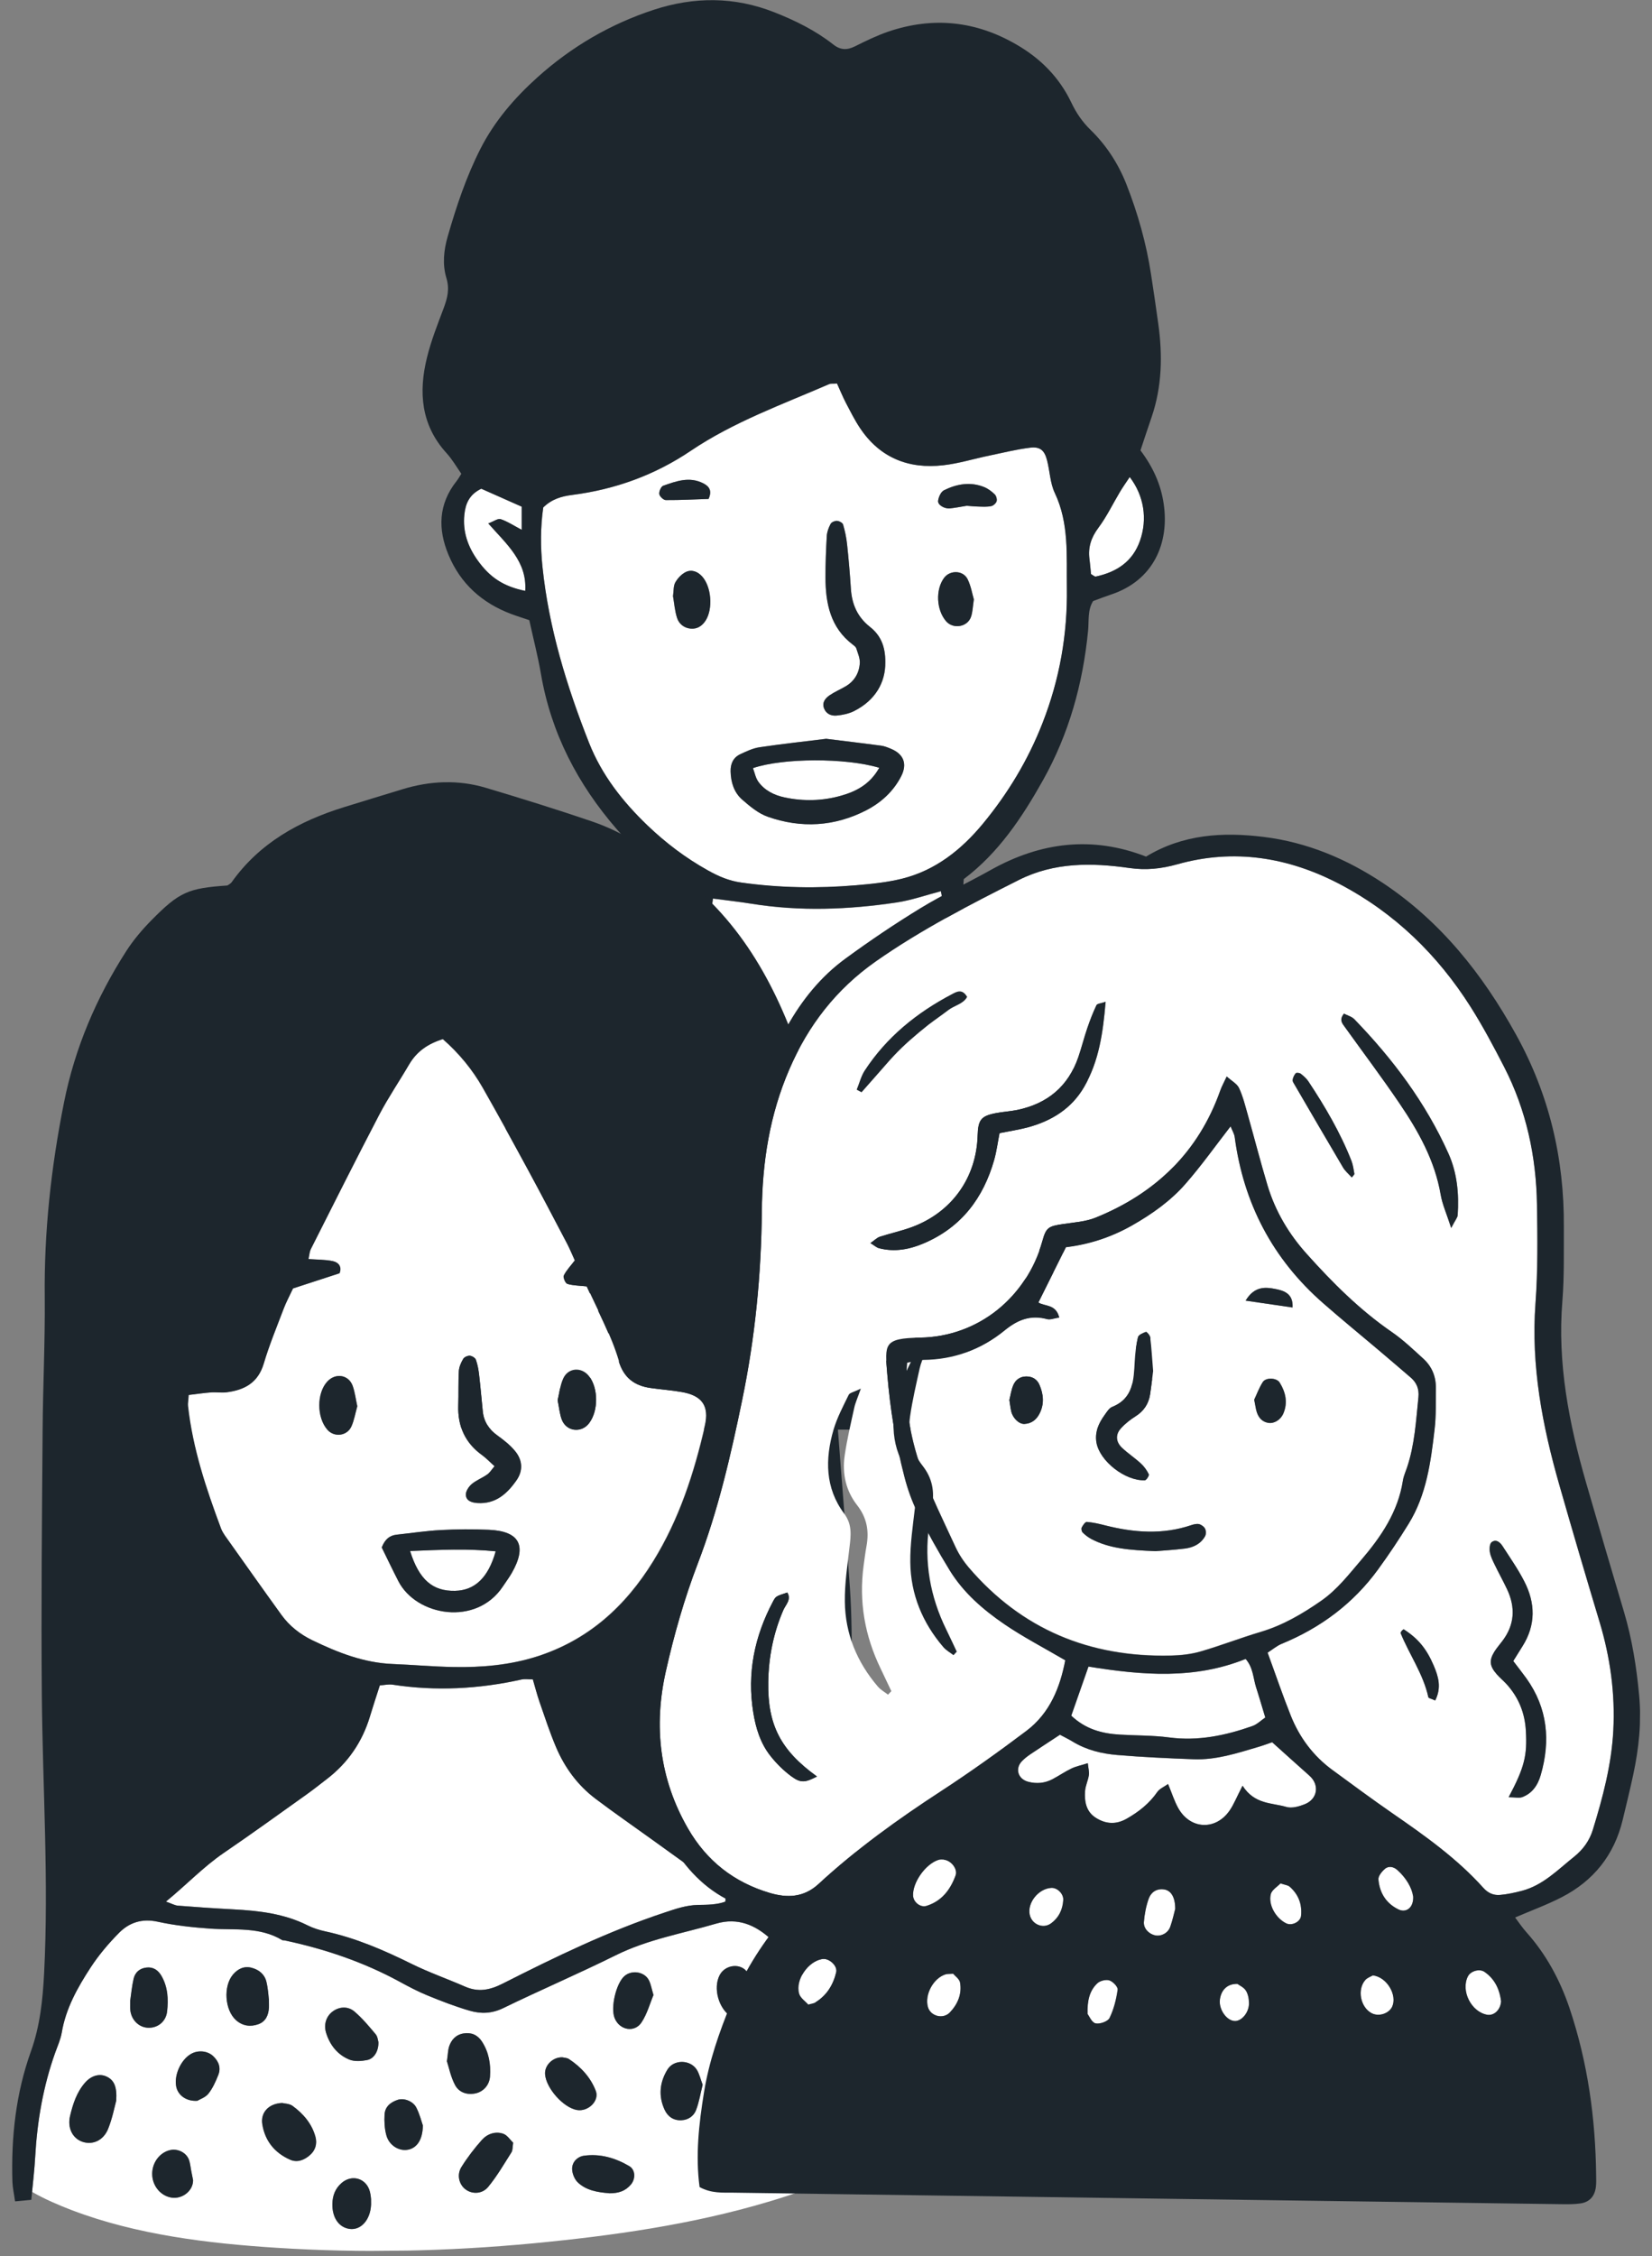 <svg width="518" height="707" viewBox="0 0 518 707" fill="none" xmlns="http://www.w3.org/2000/svg">
<rect x="0" y="0" width="518" height="707" fill="#808080" stroke="none"/>
<g clip-path="url(#clip0_23_5)">
<g clip-path="url(#clip1_23_5)">
<path fill-rule="evenodd" clip-rule="evenodd" d="M262.462 120.179C263.478 122.432 264.302 124.437 265.29 126.332C266.664 128.997 268.009 131.689 269.684 134.161C275.918 143.501 284.925 147.072 295.827 145.808C300.66 145.259 305.411 143.775 310.217 142.786C314.473 141.907 318.73 140.836 323.014 140.314C326.144 139.93 327.517 141.111 328.314 144.187C329.22 147.621 329.275 151.384 330.758 154.488C335.316 164.048 334.41 174.129 334.547 184.183C334.767 198.824 332.241 212.944 326.913 226.596C322.382 238.161 316.066 248.654 308.212 258.158C301.512 266.234 293.383 272.745 282.948 275.354C278.225 276.535 273.282 277.03 268.394 277.442C256.393 278.458 244.393 278.293 232.447 276.59C228.63 276.041 225.362 274.667 221.929 272.745C214.927 268.816 208.721 264.119 202.981 258.625C195.237 251.181 188.729 242.94 184.719 232.804C177.689 214.976 172.087 196.764 170.11 177.618C169.451 171.382 169.479 165.119 170.357 159.048C173.021 156.411 176.124 155.532 179.419 155.12C192.903 153.39 205.343 148.912 216.629 141.276C230.085 132.211 245.299 126.772 260.045 120.371C260.512 120.179 261.089 120.289 262.489 120.207L262.462 120.179ZM258.947 231.513C252.191 232.337 245.161 233.106 238.159 234.15C236.072 234.452 234.012 235.441 232.062 236.348C229.893 237.391 229.014 239.342 229.069 241.732C229.152 245.138 230.14 248.324 232.694 250.549C235.111 252.664 237.774 254.917 240.74 255.933C251.23 259.614 261.666 259.01 271.607 253.901C276.275 251.511 280.119 247.995 282.564 243.215C284.513 239.369 283.36 236.32 279.378 234.644C278.389 234.232 277.346 233.793 276.275 233.656C270.618 232.886 264.933 232.227 258.919 231.485L258.947 231.513ZM277.593 207.532C277.648 202.23 275.863 198.907 272.76 196.434C268.833 193.33 267.103 189.32 266.801 184.458C266.499 179.87 266.114 175.255 265.62 170.668C265.4 168.553 264.961 166.41 264.357 164.377C264.192 163.828 263.148 163.279 262.462 163.224C261.775 163.169 260.732 163.608 260.457 164.158C259.826 165.311 259.331 166.657 259.249 167.949C259.002 172.289 258.81 176.629 258.837 180.969C258.865 189.1 260.375 196.682 267.405 202.011C267.844 202.34 268.339 202.725 268.503 203.192C268.97 204.703 269.712 206.268 269.602 207.779C269.41 210.911 267.927 213.493 265.098 215.114C263.451 216.075 261.693 216.817 260.128 217.888C258.755 218.822 257.656 220.141 258.398 222.008C259.084 223.794 260.732 224.398 262.352 224.233C264.192 224.041 266.142 223.657 267.789 222.833C274.517 219.454 277.675 213.795 277.593 207.532ZM211.027 186.93C211.384 188.935 211.549 191.407 212.29 193.687C212.895 195.528 214.46 196.819 216.547 197.011C218.634 197.204 220.199 196.105 221.27 194.429C223.604 190.693 223.028 183.853 220.117 180.639C218.716 179.101 216.822 178.387 214.982 179.293C213.664 179.953 212.455 181.244 211.714 182.562C211.11 183.661 211.247 185.172 211 186.957L211.027 186.93ZM305.356 187.836C304.835 186.023 304.45 183.606 303.407 181.518C302.006 178.662 297.859 178.579 295.992 181.134C293.301 184.815 293.603 191.133 296.651 194.676C298.903 197.286 303.461 196.489 304.505 193.193C304.972 191.682 305.027 190.034 305.356 187.836ZM303.132 158.499C304.038 158.554 305.411 158.719 306.757 158.746C308.102 158.774 309.475 158.856 310.794 158.609C311.48 158.472 312.304 157.73 312.496 157.098C312.688 156.494 312.386 155.395 311.919 154.928C310.986 154.021 309.832 153.17 308.624 152.648C304.285 150.862 300.001 151.632 295.992 153.637C295.058 154.104 294.317 155.725 294.152 156.906C293.96 158.197 296.102 159.488 297.832 159.323C299.452 159.158 301.072 158.829 303.132 158.499ZM222.176 156.356C223.357 153.774 222.396 152.401 220.474 151.439C216.162 149.269 212.043 150.78 207.979 152.208C207.293 152.456 206.606 153.994 206.716 154.818C206.826 155.56 208.034 156.713 208.775 156.713C213.307 156.741 217.838 156.494 222.176 156.356Z" fill="white"/>
<path fill-rule="evenodd" clip-rule="evenodd" d="M295.031 279.255C296.569 286.809 297.393 293.869 299.48 300.516C301.594 307.219 304.944 313.509 308.047 320.651C307.773 322.684 305.549 323.975 303.461 325.074C293.301 330.431 283.909 336.913 274.847 343.918C273.996 344.577 272.98 345.072 272.156 345.759C265.812 351.005 259.276 350.621 252.466 346.72C246.809 343.479 241.042 340.402 235.358 337.161C226.405 332.079 217.508 326.914 208.144 321.558C209.956 318.701 212.016 315.927 213.636 312.905C215.421 309.554 216.931 306.038 218.359 302.522C219.678 299.253 220.996 295.956 221.847 292.55C222.698 289.171 222.973 285.628 223.577 281.617C227.806 282.167 231.733 282.606 235.66 283.238C250.873 285.683 266.087 285.106 281.245 282.826C285.749 282.139 290.115 280.601 295.058 279.31L295.031 279.255Z" fill="white"/>
<path fill-rule="evenodd" clip-rule="evenodd" d="M365.002 417.289C367.446 421.025 368.132 424.047 366.677 426.794C364.672 430.584 361.212 432.919 356.928 433.469C352.864 433.991 348.745 433.963 344.845 432.26C341.605 430.832 338.145 429.705 335.261 427.755C330.538 424.569 326.309 424.871 321.558 427.7C318.318 429.623 314.611 430.859 311.068 432.205C302.143 435.639 293.466 435.172 285.145 430.255C284.211 429.705 283.223 429.238 282.316 428.607C276.769 424.678 271.332 425.2 265.428 428.195C259.853 431.024 253.922 433.139 248.045 435.282C239.12 438.523 230.305 437.617 221.847 433.524C217.92 431.628 214.048 429.568 210.451 427.123C205.068 423.497 199.741 423.607 194.248 426.491C191.338 428.002 188.427 429.513 185.681 431.271C176.207 437.342 167.089 436.298 158.192 430.145C156.435 428.936 154.869 427.425 153.002 425.887C153.496 423.085 153.936 420.448 154.512 417.207C156.078 417.948 157.286 418.388 158.302 419.075C159.895 420.118 161.323 421.41 162.86 422.508C168.737 426.766 174.724 427.535 181.04 423.25C183.951 421.272 187.109 419.569 190.294 418.031C198.697 414.02 207.045 413.746 215.311 418.663C218.579 420.613 222.012 422.316 225.417 424.019C232.09 427.343 238.983 428.002 246.013 425.255C250.818 423.36 255.789 421.712 260.32 419.294C269.822 414.213 278.994 413.8 288.083 420.064C293.054 423.497 298.546 424.953 304.395 423.47C308.322 422.453 312.057 420.64 315.819 419.075C317.824 418.251 319.718 417.097 321.696 416.218C326.748 413.993 331.691 414.103 336.634 416.74C340.232 418.663 343.912 420.448 347.619 422.124C351.628 423.937 355.418 424.019 358.988 420.778C360.526 419.377 362.64 418.635 364.947 417.317L365.002 417.289Z" fill="white"/>
<path fill-rule="evenodd" clip-rule="evenodd" d="M190.541 335.705C194.605 332.546 198.203 329.744 201.608 327.079C206.908 328.398 211.11 330.815 215.311 333.315C225.637 339.441 235.934 345.539 246.315 351.527C250.324 353.835 254.471 355.867 259.139 356.636C263.615 357.378 267.872 357.021 271.744 354.576C276.11 351.802 280.367 348.863 284.651 345.978C289.621 342.627 294.537 339.193 299.562 335.924C304.093 332.958 308.761 330.183 313.842 327.024C317.082 329.442 320.68 332.134 324.909 335.293C322.794 336.858 321.119 338.067 319.526 339.331C317.824 340.677 316.286 342.27 314.501 343.506C304.697 350.373 295.608 358.285 284.898 363.888C282.261 365.262 279.927 367.267 277.373 368.778C273.886 370.866 270.206 372.706 266.718 374.821C263.505 376.772 260.54 376.36 257.519 374.464C255.212 373.008 252.823 371.69 250.489 370.289C237.637 362.57 224.84 354.769 211.906 347.187C206.276 343.891 200.345 341.089 194.578 338.04C193.425 337.435 192.326 336.721 190.514 335.65L190.541 335.705Z" fill="white"/>
<path fill-rule="evenodd" clip-rule="evenodd" d="M362.201 403.802C362.613 404.983 363.134 406.466 363.629 407.84C361.267 411.163 357.807 411.356 354.649 411.411C350.859 411.493 347.042 410.642 343.884 408.142C341.33 406.109 338.722 404.131 336.25 401.961C331.252 397.566 326.172 397.154 320.735 401.192C318.318 402.978 315.682 404.406 313.1 405.944C308.102 408.938 302.94 409.653 297.475 407.18C293.74 405.505 289.868 404.131 286.271 402.208C280.806 399.269 275.259 399.242 269.684 401.247C266.114 402.538 262.764 404.378 259.276 405.944C254.581 408.087 249.912 410.312 245.134 412.262C237.967 415.229 231.266 413.416 224.84 409.762C222.479 408.416 220.199 406.878 217.783 405.697C212.373 403.06 206.798 402.648 201.169 404.983C195.649 407.29 190.019 409.405 184.665 412.042C174.586 417.042 166.842 415.888 158.686 407.922C156.572 405.834 156.407 403.747 157.89 401.274C160.883 401.357 162.503 403.939 164.81 405.23C166.925 406.411 169.039 407.867 171.318 408.526C174.531 409.46 177.635 408.719 180.765 407.153C186.367 404.351 192.161 401.961 197.901 399.461C206.881 395.561 215.476 396.907 223.742 401.577C225.389 402.511 226.927 403.664 228.575 404.626C233.298 407.373 238.296 408.362 243.459 406.274C247.99 404.433 252.521 402.483 256.805 400.148C261.391 397.648 266.087 395.588 271.167 394.38C276.632 393.061 281.959 393.226 287.15 395.671C290.335 397.181 293.685 398.418 296.843 400.038C302.198 402.785 307.196 402.758 312.139 398.994C314.528 397.181 317.219 395.808 319.773 394.242C325.732 390.589 331.582 390.561 337.321 394.737C339.957 396.66 342.813 398.39 345.175 400.588C349.376 404.543 353.935 405.889 359.372 403.719C359.867 403.527 360.416 403.39 360.965 403.307C361.185 403.28 361.459 403.444 362.173 403.664L362.201 403.802Z" fill="white"/>
<path fill-rule="evenodd" clip-rule="evenodd" d="M164.7 185.199C157.89 183.798 153.688 181.051 149.844 175.75C146.713 171.41 145.011 166.685 145.587 161.246C145.944 157.812 147.153 154.955 150.887 153.17C154.787 154.9 158.961 156.768 163.574 158.801V166.053C161.158 164.762 159.153 163.444 156.956 162.702C156.105 162.4 154.814 163.389 153.084 164.048C158.824 170.558 165.304 175.97 164.673 185.227L164.7 185.199Z" fill="white"/>
<path fill-rule="evenodd" clip-rule="evenodd" d="M342.099 179.898C341.934 178.387 341.797 176.766 341.605 175.146C341.138 171.465 342.154 168.415 344.433 165.366C347.015 161.933 348.91 157.95 351.134 154.214C352.068 152.648 353.139 151.137 354.237 149.489C358.741 155.367 359.839 162.674 357.45 169.459C355.143 176.025 350.09 179.266 343.637 180.667C343.253 180.749 342.731 180.227 342.099 179.898Z" fill="white"/>
<path fill-rule="evenodd" clip-rule="evenodd" d="M275.698 240.605C272.787 245.825 268.394 248.022 263.753 249.341C257.958 250.989 251.972 251.154 246.013 249.89C242.745 249.203 239.807 247.747 237.802 245C236.923 243.792 236.648 242.171 236.099 240.715C245.326 237.501 265.071 237.419 275.698 240.605Z" fill="white"/>
<path fill-rule="evenodd" clip-rule="evenodd" d="M357.587 141.111C361.569 146.412 364.013 151.824 364.892 157.922C366.677 170.036 361.816 181.876 348.333 186.326C346.521 186.93 344.763 187.617 342.758 188.358C340.946 191.215 341.495 194.621 341.166 197.78C339.545 214.29 335.179 229.975 327.051 244.479C320.487 256.181 313.073 267.306 302.198 275.492C301.512 283.54 302.281 291.232 305.027 298.346C309.723 310.46 316.588 321.311 327.682 328.727C337.486 335.265 346.603 342.6 354.841 351.033C363.848 360.235 372.197 369.959 378.046 381.551C386.943 399.159 391.337 417.866 391.282 437.617C391.282 439.787 390.98 441.929 390.843 443.77C387.081 447.203 382.989 447.973 378.43 447.973C349.486 447.918 320.542 448.027 291.598 448.027C244.64 448.027 197.654 447.945 150.695 447.808C144.983 447.808 139.271 447.148 133.559 446.736C130.731 446.517 128.259 445.5 126.502 443.138C126.419 442.891 126.255 442.616 126.282 442.369C126.722 428.167 127.326 413.965 130.456 400.093C134.164 383.776 141.605 369.327 153.936 357.763C159.702 352.351 165.552 346.995 171.621 341.913C179.145 335.595 186.807 329.442 194.605 323.481C202.404 317.52 208.199 310.158 211.631 300.928C214.103 294.308 217.536 287.99 217.398 280.161C216.245 279.337 215.037 278.266 213.691 277.497C205.782 272.937 199.329 266.701 193.397 259.861C181.15 245.742 172.801 229.755 169.616 211.185C168.655 205.582 167.199 200.033 165.964 194.347C163.904 193.632 162.091 193.083 160.334 192.424C151.189 188.99 144.434 182.974 140.644 173.909C137.239 165.778 137.459 157.977 143.143 150.78C143.638 150.176 144.022 149.462 144.654 148.473C143.143 146.303 141.798 143.94 139.985 141.962C131.994 133.172 131.198 122.871 133.889 112.021C135.18 106.746 137.212 101.637 139.134 96.528C140.287 93.396 141.029 90.594 139.958 87.078C138.695 82.903 139.134 78.398 140.37 74.14C143.088 64.691 146.191 55.379 150.668 46.588C155.061 37.963 161.323 30.711 168.462 24.283C179.145 14.669 191.365 7.527 205.041 3.049C217.618 -1.044 230.223 -1.099 242.717 3.818C249.363 6.428 255.707 9.559 261.336 13.982C263.588 15.74 265.647 15.74 268.119 14.504C271.524 12.801 274.984 11.125 278.582 9.889C292.559 5.164 305.96 6.538 318.757 13.982C326.309 18.35 332.158 24.256 335.921 32.139C337.458 35.381 339.381 38.21 341.989 40.737C346.932 45.544 350.667 51.34 353.194 57.741C356.791 66.888 359.455 76.338 360.938 86.089C361.734 91.226 362.475 96.335 363.189 101.472C364.562 111.334 364.37 121.086 361.13 130.617C359.976 133.969 358.878 137.32 357.587 141.193V141.111ZM262.462 120.179C261.061 120.261 260.485 120.152 260.018 120.344C245.271 126.744 230.058 132.183 216.602 141.248C205.315 148.857 192.875 153.362 179.392 155.093C176.124 155.505 172.994 156.384 170.33 159.021C169.451 165.092 169.451 171.355 170.083 177.59C172.06 196.737 177.662 214.949 184.692 232.777C188.701 242.885 195.21 251.154 202.954 258.598C208.693 264.092 214.899 268.816 221.902 272.717C225.335 274.64 228.602 276.041 232.419 276.563C244.365 278.239 256.366 278.431 268.366 277.414C273.254 277.002 278.197 276.508 282.921 275.327C293.356 272.717 301.484 266.234 308.185 258.131C316.039 248.626 322.382 238.133 326.886 226.568C332.241 212.916 334.74 198.797 334.52 184.156C334.383 174.102 335.261 164.02 330.73 154.461C329.247 151.357 329.193 147.566 328.286 144.16C327.49 141.111 326.117 139.902 322.986 140.287C318.675 140.809 314.446 141.88 310.189 142.759C305.384 143.748 300.66 145.231 295.8 145.781C284.898 147.044 275.89 143.473 269.657 134.134C268.009 131.661 266.664 128.942 265.263 126.305C264.274 124.382 263.451 122.404 262.435 120.152L262.462 120.179ZM295.031 279.255C290.088 280.546 285.722 282.112 281.218 282.771C266.059 285.051 250.873 285.628 235.632 283.183C231.733 282.551 227.779 282.139 223.55 281.562C222.945 285.573 222.671 289.116 221.819 292.495C220.968 295.901 219.65 299.198 218.332 302.467C216.904 305.983 215.394 309.499 213.609 312.85C211.988 315.872 209.956 318.674 208.116 321.503C217.481 326.887 226.405 332.024 235.33 337.106C241.015 340.347 246.782 343.424 252.439 346.665C259.249 350.566 265.785 350.95 272.128 345.704C272.952 345.017 273.968 344.522 274.819 343.863C283.882 336.858 293.273 330.348 303.434 325.019C305.521 323.92 307.773 322.602 308.02 320.596C304.917 313.454 301.567 307.164 299.452 300.461C297.365 293.814 296.514 286.754 295.003 279.2L295.031 279.255ZM365.002 417.289C362.695 418.608 360.553 419.349 359.043 420.75C355.473 423.992 351.683 423.909 347.674 422.096C343.967 420.421 340.287 418.608 336.689 416.712C331.746 414.075 326.803 413.965 321.751 416.19C319.746 417.069 317.879 418.196 315.874 419.047C312.112 420.613 308.377 422.426 304.45 423.442C298.601 424.953 293.109 423.47 288.138 420.036C279.049 413.773 269.904 414.185 260.375 419.267C255.844 421.684 250.873 423.36 246.068 425.228C239.038 427.975 232.145 427.315 225.472 423.992C222.067 422.289 218.634 420.585 215.366 418.635C207.128 413.718 198.752 413.993 190.349 418.003C187.164 419.542 184.005 421.217 181.095 423.223C174.779 427.508 168.792 426.739 162.915 422.481C161.378 421.355 159.922 420.091 158.357 419.047C157.341 418.36 156.132 417.948 154.567 417.179C154.018 420.421 153.551 423.058 153.057 425.86C154.924 427.398 156.489 428.909 158.247 430.117C167.144 436.298 176.261 437.314 185.736 431.244C188.482 429.486 191.393 427.975 194.303 426.464C199.796 423.58 205.123 423.47 210.505 427.096C214.103 429.513 217.975 431.601 221.902 433.496C230.36 437.589 239.175 438.496 248.1 435.254C253.976 433.112 259.908 430.996 265.483 428.167C271.387 425.173 276.824 424.678 282.371 428.579C283.25 429.211 284.266 429.678 285.2 430.227C293.521 435.144 302.198 435.611 311.123 432.178C314.666 430.804 318.373 429.595 321.613 427.673C326.364 424.843 330.566 424.541 335.316 427.728C338.227 429.678 341.66 430.804 344.9 432.233C348.772 433.936 352.891 433.963 356.983 433.441C361.295 432.892 364.755 430.557 366.732 426.766C368.187 424.019 367.501 420.997 365.057 417.262L365.002 417.289ZM190.541 335.705C192.354 336.776 193.452 337.463 194.605 338.095C200.372 341.144 206.304 343.946 211.933 347.242C224.868 354.823 237.665 362.625 250.516 370.344C252.851 371.745 255.24 373.063 257.546 374.519C260.567 376.414 263.533 376.827 266.746 374.876C270.233 372.761 273.886 370.921 277.401 368.833C279.982 367.295 282.289 365.317 284.925 363.943C295.635 358.367 304.725 350.456 314.528 343.561C316.313 342.325 317.851 340.732 319.554 339.386C321.146 338.095 322.822 336.913 324.936 335.348C320.707 332.189 317.11 329.497 313.869 327.079C308.789 330.238 304.121 333.013 299.589 335.979C294.564 339.248 289.648 342.682 284.678 346.033C280.394 348.918 276.138 351.857 271.771 354.631C267.899 357.076 263.643 357.433 259.167 356.691C254.498 355.895 250.352 353.89 246.342 351.582C235.962 345.566 225.664 339.468 215.339 333.37C211.137 330.87 206.908 328.425 201.636 327.134C198.23 329.799 194.633 332.601 190.569 335.76L190.541 335.705ZM362.201 403.802C361.459 403.582 361.212 403.417 360.993 403.444C360.443 403.527 359.922 403.637 359.4 403.857C353.935 406.027 349.404 404.681 345.202 400.725C342.841 398.5 339.985 396.797 337.348 394.874C331.609 390.699 325.76 390.726 319.801 394.38C317.247 395.945 314.556 397.319 312.167 399.132C307.224 402.895 302.226 402.923 296.871 400.176C293.713 398.555 290.39 397.319 287.177 395.808C282.014 393.336 276.659 393.198 271.195 394.517C266.114 395.726 261.418 397.786 256.832 400.285C252.548 402.62 248.017 404.571 243.486 406.411C238.324 408.499 233.298 407.51 228.602 404.763C226.955 403.802 225.417 402.648 223.769 401.714C215.503 397.017 206.881 395.698 197.928 399.599C192.189 402.098 186.395 404.488 180.793 407.29C177.689 408.856 174.586 409.598 171.346 408.664C169.039 408.004 166.952 406.549 164.838 405.367C162.531 404.076 160.911 401.494 157.917 401.412C156.435 403.884 156.599 405.972 158.714 408.059C166.87 416.053 174.614 417.179 184.692 412.18C190.047 409.515 195.676 407.428 201.196 405.12C206.826 402.758 212.4 403.17 217.81 405.834C220.254 407.016 222.506 408.554 224.868 409.9C231.266 413.526 237.967 415.366 245.161 412.4C249.94 410.449 254.608 408.224 259.304 406.082C262.764 404.516 266.142 402.648 269.712 401.384C275.286 399.379 280.833 399.406 286.298 402.346C289.896 404.269 293.768 405.642 297.502 407.318C302.94 409.762 308.13 409.048 313.128 406.082C315.709 404.543 318.345 403.115 320.762 401.329C326.199 397.291 331.28 397.703 336.278 402.099C338.722 404.269 341.33 406.219 343.912 408.279C347.07 410.779 350.859 411.63 354.676 411.548C357.835 411.493 361.295 411.273 363.656 407.977C363.162 406.603 362.64 405.148 362.228 403.939L362.201 403.802ZM164.7 185.199C165.332 175.942 158.851 170.531 153.112 164.02C154.842 163.389 156.132 162.4 156.984 162.674C159.181 163.416 161.185 164.762 163.602 166.026V158.774C158.988 156.713 154.814 154.873 150.915 153.142C147.18 154.955 145.972 157.785 145.615 161.218C145.038 166.657 146.741 171.382 149.871 175.722C153.716 181.024 157.917 183.771 164.728 185.172L164.7 185.199ZM342.099 179.898C342.703 180.227 343.225 180.777 343.637 180.667C350.118 179.266 355.143 176.025 357.45 169.459C359.839 162.674 358.741 155.395 354.237 149.489C353.139 151.137 352.068 152.648 351.134 154.214C348.91 157.922 347.015 161.905 344.433 165.366C342.154 168.415 341.138 171.465 341.605 175.146C341.825 176.739 341.935 178.359 342.099 179.898Z" fill="#1D262D"/>
<path fill-rule="evenodd" clip-rule="evenodd" d="M258.947 231.513C264.961 232.255 270.645 232.941 276.302 233.683C277.346 233.82 278.389 234.26 279.405 234.672C283.387 236.348 284.541 239.397 282.591 243.242C280.147 248.022 276.275 251.511 271.634 253.928C261.693 259.037 251.23 259.642 240.768 255.961C237.802 254.917 235.138 252.692 232.722 250.577C230.168 248.352 229.179 245.165 229.097 241.759C229.042 239.369 229.893 237.419 232.09 236.375C234.04 235.469 236.072 234.48 238.186 234.177C245.161 233.134 252.219 232.392 258.974 231.54L258.947 231.513ZM275.698 240.605C265.071 237.419 245.326 237.529 236.099 240.715C236.648 242.171 236.923 243.792 237.802 245C239.807 247.747 242.745 249.176 246.013 249.89C251.972 251.154 257.958 250.989 263.753 249.341C268.394 248.022 272.787 245.825 275.698 240.605Z" fill="#1D262D"/>
<path fill-rule="evenodd" clip-rule="evenodd" d="M277.593 207.532C277.675 213.795 274.517 219.454 267.789 222.833C266.142 223.657 264.192 224.069 262.352 224.233C260.704 224.398 259.084 223.767 258.398 222.008C257.684 220.141 258.782 218.822 260.128 217.888C261.693 216.817 263.451 216.075 265.098 215.114C267.899 213.493 269.41 210.911 269.602 207.779C269.684 206.268 268.97 204.703 268.503 203.192C268.366 202.725 267.844 202.34 267.405 202.011C260.375 196.682 258.865 189.1 258.837 180.969C258.837 176.629 259.002 172.289 259.249 167.948C259.331 166.657 259.826 165.311 260.457 164.158C260.759 163.608 261.803 163.196 262.462 163.224C263.121 163.251 264.192 163.828 264.357 164.377C264.961 166.438 265.4 168.553 265.62 170.668C266.114 175.255 266.499 179.843 266.801 184.458C267.103 189.32 268.833 193.33 272.76 196.434C275.89 198.879 277.648 202.23 277.593 207.532Z" fill="#1D262D"/>
<path fill-rule="evenodd" clip-rule="evenodd" d="M211.027 186.93C211.274 185.172 211.137 183.634 211.741 182.535C212.483 181.216 213.691 179.925 215.009 179.266C216.849 178.359 218.744 179.074 220.144 180.612C223.055 183.826 223.632 190.666 221.298 194.402C220.227 196.105 218.661 197.176 216.574 196.984C214.487 196.791 212.922 195.5 212.318 193.66C211.576 191.38 211.412 188.908 211.055 186.902L211.027 186.93Z" fill="#1D262D"/>
<path fill-rule="evenodd" clip-rule="evenodd" d="M305.356 187.836C305.027 190.034 304.999 191.682 304.505 193.193C303.461 196.489 298.903 197.286 296.651 194.676C293.603 191.133 293.301 184.815 295.992 181.134C297.859 178.579 302.006 178.662 303.407 181.518C304.45 183.634 304.834 186.051 305.356 187.836Z" fill="#1D262D"/>
<path fill-rule="evenodd" clip-rule="evenodd" d="M303.132 158.499C301.072 158.829 299.452 159.158 297.832 159.323C296.102 159.488 293.96 158.197 294.152 156.906C294.317 155.725 295.031 154.104 295.992 153.637C300.001 151.659 304.285 150.89 308.624 152.648C309.832 153.142 310.958 153.994 311.919 154.928C312.386 155.395 312.688 156.466 312.496 157.098C312.304 157.73 311.453 158.472 310.794 158.609C309.503 158.884 308.102 158.801 306.757 158.746C305.411 158.719 304.038 158.554 303.132 158.499Z" fill="#1D262D"/>
<path fill-rule="evenodd" clip-rule="evenodd" d="M222.176 156.356C217.838 156.494 213.307 156.741 208.775 156.713C208.034 156.713 206.826 155.56 206.716 154.818C206.606 153.994 207.293 152.428 207.979 152.208C212.043 150.78 216.162 149.269 220.474 151.439C222.396 152.401 223.357 153.802 222.176 156.356Z" fill="#1D262D"/>
</g>
<g clip-path="url(#clip2_23_5)">
<path fill-rule="evenodd" clip-rule="evenodd" d="M265.505 666.77C264.522 653.095 260.618 640.143 255.796 627.394C252.772 619.366 247.532 612.891 241.352 607.372C236.802 603.315 231.374 600.855 224.62 602.809C214.029 605.912 203.094 607.763 193.049 612.756C181.423 618.515 169.457 623.636 157.775 629.313C154.223 631.044 150.768 631.13 147.303 630.129C142.805 628.831 138.387 627.114 134.052 625.34C130.976 624.086 128.036 622.523 125.124 620.932C113.839 614.816 101.821 610.77 89.285 608.093C89.005 608.039 88.672 608.098 88.476 607.988C81.415 603.731 73.539 604.915 65.899 604.396C60.378 603.999 54.827 603.407 49.438 602.228C44.524 601.156 40.55 602.473 37.319 605.734C34.031 609.051 30.942 612.701 28.385 616.625C24.315 622.875 20.638 629.401 19.367 636.964C18.996 639.113 18.066 641.184 17.304 643.281C13.551 653.792 11.668 664.677 11.041 675.802C10.85 679.426 10.436 683.053 10.051 686.874C14.028 689.152 18.28 690.982 22.558 692.617C42.83 700.325 65.26 703.027 86.785 704.399C113.553 706.115 140.496 705.516 167.199 702.997C192.009 700.633 216.975 697.126 240.907 689.977C249.69 687.363 258.47 684.36 266.598 680.109C266.225 675.681 265.851 671.253 265.534 666.825L265.505 666.77ZM36.442 658.301C35.902 660.284 35.236 663.829 33.9 667.129C32.427 670.793 29.04 672.244 25.882 671.185C22.779 670.153 21.078 666.852 21.965 663.11C22.852 659.34 24.046 655.651 26.667 652.646C28.626 650.427 31.156 649.736 33.31 650.692C35.688 651.758 36.736 653.728 36.442 658.301ZM40.902 629.892C40.812 629.085 40.888 628.248 40.875 626.743C41.138 624.985 41.367 622.503 41.904 620.129C42.36 618.119 43.77 616.825 45.913 616.583C48.085 616.313 49.627 617.414 50.646 619.189C52.655 622.655 52.856 626.499 52.416 630.348C52.08 633.333 49.757 635.36 46.887 635.441C43.822 635.551 41.238 633.205 40.875 629.92L40.902 629.892ZM53.708 688.637C50.498 688.108 47.965 685.204 47.739 681.75C47.483 677.99 49.905 674.541 53.354 673.758C55.774 673.208 58.489 674.577 59.29 676.911C59.633 677.939 59.726 679.025 59.931 680.11C60.135 681.168 60.368 682.252 60.543 683.198C60.573 686.57 57.14 689.22 53.708 688.665L53.708 688.637ZM68.447 650.273C67.629 652.314 66.7 654.412 65.349 656.096C64.412 657.275 62.689 657.82 61.858 658.329C58.265 658.555 55.655 656.46 55.212 653.649C54.623 650.06 56.784 645.442 59.862 643.66C62.052 642.386 65.008 642.639 66.806 644.295C68.577 645.952 69.375 648.007 68.42 650.301L68.447 650.273ZM74.065 633.112C70.471 629.995 69.931 622.419 73.075 618.741C74.593 616.972 76.591 616.007 78.937 616.655C81.172 617.249 82.94 618.655 83.517 620.963C84.038 623.076 84.168 625.276 84.289 626.362C84.304 628.034 84.337 628.591 84.314 629.121C84.167 631.463 83.349 633.477 80.987 634.334C78.515 635.219 76.115 634.906 74.037 633.113L74.065 633.112ZM97.038 675.493C95.24 676.986 93.156 677.757 90.946 676.773C86.134 674.641 83.091 670.878 82.266 665.674C81.676 662.028 84.243 659.191 88.477 659.015C89.176 659.204 90.736 659.19 91.746 659.934C95.112 662.384 97.786 665.51 98.909 669.597C99.514 671.849 98.892 673.972 97.01 675.493L97.038 675.493ZM116.346 690.902C116.137 695.614 113.212 698.928 109.669 698.485C106.237 698.041 104.119 694.911 104.221 690.59C104.282 687.998 105.127 685.817 107.09 684.1C110.381 681.228 114.964 682.637 116.004 686.892C116.264 687.949 116.33 689.035 116.36 689.313C116.37 690.4 116.372 690.679 116.374 690.93L116.346 690.902ZM115.112 645.544C113.304 645.894 111.159 646.052 109.537 645.398C105.818 643.87 103.422 640.825 102.246 636.99C101.442 634.349 102.312 631.833 104.278 630.339C106.271 628.845 109.027 628.542 111.133 630.335C113.604 632.431 115.716 634.976 117.8 637.466C118.448 638.241 118.515 639.494 118.658 639.911C118.738 642.725 117.282 645.107 115.112 645.516L115.112 645.544ZM128.122 673.632C125.285 674.298 122.036 672.431 121.144 669.151C120.568 667.066 120.464 664.781 120.585 662.635C120.73 660.153 122.529 658.744 124.78 658.027C126.642 657.426 129.466 658.432 130.514 660.429C131.62 662.566 132.198 664.985 132.598 666.096C132.526 670.584 130.764 673.024 128.122 673.66L128.122 673.632ZM140.14 645.882C140.455 643.649 140.473 642.507 140.77 641.473C141.475 639.237 142.91 637.636 145.331 637.225C147.752 636.813 149.739 637.688 151.066 639.683C153.269 643.035 153.943 646.819 153.643 650.751C153.443 653.401 151.567 655.479 149.119 656.002C146.393 656.584 143.905 655.686 142.686 653.384C141.298 650.776 140.742 647.771 140.112 645.882L140.14 645.882ZM160.372 674.464C158.036 678.135 155.84 681.944 153.082 685.285C151.097 687.699 147.724 687.617 145.702 685.851C143.905 684.306 143.211 681.442 144.668 679.088C146.536 676.09 148.713 673.256 151.059 670.616C152.769 668.678 155.298 667.792 157.785 668.634C159.071 669.069 160.004 670.593 160.903 671.449C160.693 672.873 160.785 673.819 160.372 674.464ZM170.915 650.07C170.668 647.314 173.236 644.644 176.302 644.7C176.833 644.835 177.78 644.827 178.425 645.267C182.181 647.742 185.192 651.004 186.817 655.226C188.015 658.337 184.423 661.824 180.906 661.214C176.692 660.498 171.288 654.47 170.915 650.07ZM197.776 684.614C196.148 686.496 194.094 687.322 191 687.293C187.486 687.017 183.831 686.464 181.133 683.868C180.093 682.846 179.351 680.958 179.394 679.508C179.46 677.473 181.034 675.843 183.094 675.546C188.187 674.833 192.965 676.24 197.307 678.794C199.268 679.947 199.349 682.817 197.776 684.642L197.776 684.614ZM201.203 633.725C198.976 637.144 194.202 636.183 192.72 632.35C191.436 629.045 193.21 621.589 195.782 619.281C198.104 617.198 202.207 617.859 203.541 620.662C204.109 621.855 204.344 623.247 204.918 625.165C203.799 627.822 202.936 631.09 201.176 633.753L201.203 633.725ZM218.249 661.276C217.541 663.122 215.824 664.335 213.735 664.437C211.256 664.598 209.405 663.332 208.411 661.195C206.395 656.866 206.83 652.542 209.303 648.535C211.282 645.341 216.438 645.407 218.472 648.594C219.32 649.952 219.669 651.621 220.325 653.316C219.652 655.969 219.23 658.704 218.249 661.248L218.249 661.276ZM225.653 618.935C227.434 615.52 232.53 615.001 234.509 618.3C235.867 620.601 236.504 623.327 237.274 625.355C237.011 627.113 236.937 628.228 236.64 629.262C235.72 632.475 232.193 633.815 229.391 632.056C225.356 629.556 223.515 623.051 225.653 618.935ZM245.579 666.666C244.783 671.187 242.315 675.779 238.783 679.795C236.769 682.07 233.539 682.377 231.213 680.949C228.888 679.548 228.138 676.684 229.672 673.605C231.288 670.386 233.156 667.304 235.108 664.277C235.822 663.156 236.9 662.144 238.036 661.381C239.671 660.28 241.476 659.568 243.466 660.832C245.091 661.877 245.83 663.459 245.607 666.638L245.579 666.666ZM251.424 653.126C248.124 654.939 244.414 654.581 242.276 652.231C240.39 650.158 241.164 646.277 243.747 645.196C244.746 644.769 245.86 644.675 246.305 644.56C250.513 644.579 252.894 645.923 253.639 648.286C254.184 650.092 253.282 652.079 251.424 653.098L251.424 653.126Z" fill="white"/>
<path fill-rule="evenodd" clip-rule="evenodd" d="M59.192 437.108C61.754 436.806 63.897 436.481 66.041 436.323C67.684 436.197 69.386 436.489 71.001 436.279C76.596 435.589 80.812 433.295 82.599 427.316C84.331 421.504 86.651 415.854 88.83 410.15C89.62 408.109 90.662 406.149 91.784 403.742C96.563 402.168 101.509 400.564 106.372 398.988C107.19 396.835 105.952 395.564 104.305 395.188C101.931 394.68 99.452 394.729 96.635 394.531C96.931 393.33 96.977 392.215 97.415 391.32C104.51 377.268 111.576 363.188 118.866 349.218C121.69 343.842 125.129 338.768 128.204 333.53C130.565 329.496 134.083 327.069 138.78 325.606C143.835 330.049 148.032 335.112 151.315 340.879C156.126 349.309 160.771 357.796 165.388 366.311C169.609 374.105 173.719 381.955 177.828 389.778C178.707 391.47 179.419 393.248 180.214 394.968C178.947 396.652 177.594 398.029 176.772 399.68C176.471 400.296 177.24 402.129 177.854 402.318C179.643 402.86 181.593 402.843 183.936 403.101C187.375 410.735 191.51 418.251 193.951 426.45C195.53 431.731 198.84 434.21 203.946 434.946C207.239 435.419 210.557 435.64 213.823 436.225C220.158 437.34 222.417 440.636 220.993 446.752C217.585 461.635 212.918 476.028 204.784 489.198C196.019 503.404 184.379 513.901 168.372 519.057C159.869 521.779 151.013 522.526 142.122 522.381C135.768 522.269 129.409 521.684 123.052 521.433C113.992 521.067 105.799 517.85 97.794 513.963C94.016 512.129 90.705 509.539 88.223 506.133C82.215 497.853 76.317 489.489 70.391 481.124C69.912 480.46 69.487 479.711 69.201 478.933C64.55 466.489 60.343 453.902 58.861 440.594C58.77 439.787 58.958 438.949 59.081 437.081L59.192 437.108ZM119.695 484.928C121.482 488.563 123.157 492.06 124.915 495.5C130.557 506.458 149.34 509.721 157.674 497.163C158.582 495.79 159.601 494.443 160.425 493.015C165.366 484.444 162.984 479.811 153.282 479.394C148.32 479.187 143.304 479.203 138.346 479.469C133.667 479.733 128.991 480.443 124.341 480.93C122.226 481.171 120.758 482.243 119.695 484.928ZM155.058 459.453C154.12 460.548 153.571 461.5 152.74 462.065C151.189 463.165 149.3 463.851 147.862 465.09C146.949 465.878 145.987 467.335 146.052 468.45C146.153 470.372 147.941 470.913 149.698 471.009C155.358 471.378 158.98 468.113 161.925 463.907C164.072 460.851 163.82 457.537 161.482 454.715C159.933 452.833 157.94 451.262 155.949 449.831C153.313 447.931 151.731 445.548 151.369 442.346C150.973 438.504 150.661 434.689 150.209 430.847C150.028 429.232 149.735 427.618 149.192 426.09C148.992 425.507 147.983 424.903 147.286 424.853C146.589 424.831 145.562 425.286 145.233 425.847C144.574 426.995 143.945 428.338 143.873 429.649C143.653 433.218 143.824 436.811 143.688 440.379C143.467 446.93 145.798 452.177 151.182 456.031C152.473 456.967 153.57 458.156 155.03 459.453L155.058 459.453ZM174.858 438.796C175.324 441.077 175.481 443.027 176.137 444.804C177.564 448.61 182.279 449.181 184.73 445.955C187.65 442.084 187.616 435.006 184.685 431.213C182.374 428.252 178.168 428.539 176.582 431.981C175.598 434.164 175.369 436.674 174.858 438.768L174.858 438.796ZM112.033 440.685C111.568 438.487 111.326 436.316 110.584 434.288C109.299 430.788 105.225 430.155 102.657 432.908C99.261 436.533 99.273 444.225 102.679 448.068C104.846 450.502 108.827 450.021 110.193 446.999C111.068 445.041 111.411 442.864 112.033 440.685Z" fill="white"/>
<path fill-rule="evenodd" clip-rule="evenodd" d="M227.43 595.929C224.791 596.871 221.781 596.898 218.855 596.951C215.177 597.012 211.844 598.183 208.426 599.328C190.781 605.168 174.131 613.256 157.596 621.623C153.545 623.665 149.956 624.365 145.788 622.534C140.221 620.103 134.462 618.091 129.032 615.408C120.328 611.109 111.488 607.285 101.939 605.223C100.069 604.821 98.196 604.225 96.489 603.376C89.127 599.678 81.233 598.772 73.175 598.341C67.376 598.03 61.576 597.635 55.803 597.184C54.8 597.109 53.847 596.532 52.03 595.907C58.505 590.611 63.778 585.019 70.177 580.643C78.848 574.715 87.377 568.565 95.935 562.47C98.178 560.862 100.365 559.143 102.551 557.452C109.112 552.406 113.569 545.901 115.98 537.966C116.927 534.808 117.987 531.678 119.099 528.156C120.519 528.06 121.854 527.742 123.109 527.926C136.672 530.037 150.125 529.306 163.504 526.318C164.505 526.086 165.621 526.271 167.07 526.259C167.788 528.705 168.394 531.096 169.195 533.402C170.825 538.097 172.371 542.821 174.306 547.403C177.038 553.872 181.128 559.465 186.767 563.708C192.49 568.033 198.406 572.133 204.239 576.318C210.97 581.164 217.728 585.981 224.376 590.939C225.779 591.986 227.877 592.859 227.43 595.929Z" fill="white"/>
<path fill-rule="evenodd" clip-rule="evenodd" d="M128.594 486.048C137.954 485.66 146.618 485.249 155.404 486.147C153.08 494.417 148.879 498.383 142.665 498.521C135.7 498.694 131.405 495.109 128.566 486.048L128.594 486.048Z" fill="white"/>
<path fill-rule="evenodd" clip-rule="evenodd" d="M273.866 685.897L267.764 685.951C267.366 685.118 266.944 684.648 266.912 684.147C266.415 678.355 265.918 672.563 265.505 666.742C264.521 653.067 260.618 640.115 255.796 627.366C252.772 619.338 247.532 612.863 241.352 607.344C236.802 603.287 231.374 600.827 224.619 602.781C214.029 605.884 203.093 607.735 193.049 612.728C181.423 618.487 169.457 623.609 157.774 629.285C154.222 631.016 150.768 631.102 147.303 630.101C142.805 628.803 138.387 627.086 134.052 625.313C130.975 624.058 128.036 622.495 125.123 620.904C113.839 614.789 101.82 610.742 89.284 608.065C89.005 608.012 88.671 608.07 88.475 607.96C81.415 603.703 73.539 604.887 65.899 604.369C60.377 603.971 54.827 603.379 49.438 602.2C44.524 601.128 40.55 602.445 37.318 605.706C34.031 609.023 30.942 612.673 28.385 616.597C24.315 622.848 20.638 629.373 19.367 636.936C18.995 639.086 18.066 641.156 17.304 643.253C13.551 653.764 11.668 664.649 11.041 675.774C10.801 680.179 10.254 684.587 9.822 689.356C8.012 689.539 6.536 689.664 4.727 689.847C4.4 687.509 3.965 685.618 3.893 683.751C3.464 669.793 4.96 656.041 9.693 642.846C12.549 634.906 13.397 626.706 13.826 618.453C15.327 589.373 13.372 560.296 13.117 531.232C12.874 503.533 13.16 475.83 13.363 448.127C13.464 434.276 14.151 420.42 14.03 406.57C13.793 385.95 16.039 365.615 20.07 345.486C23.46 328.485 30.177 312.708 39.552 298.107C41.779 294.632 44.51 291.403 47.41 288.451C56.249 279.484 58.97 278.345 71.308 277.485C71.751 277.146 72.306 276.919 72.609 276.498C81.363 264.159 93.787 257.306 107.85 252.947C113.937 251.054 120.023 249.217 126.11 247.352C134.809 244.684 143.584 244.273 152.329 246.872C163.45 250.202 174.572 253.643 185.556 257.393C192.936 259.92 199.74 263.622 205.693 268.754C206.535 269.471 207.378 270.188 208.303 270.793C229.969 285.038 242.277 306.11 250.483 329.837C252.971 337.061 253.264 345.057 254.362 352.739C257.211 372.5 258.751 392.384 260.096 412.298C262.018 440.763 264.497 469.194 266.502 497.658C267.107 506.208 267.043 514.82 267.174 523.402C267.469 541.123 267.485 558.875 268.058 576.594C268.672 595.706 269.759 614.786 270.595 633.869C270.665 635.484 270.653 637.24 270.136 638.749C268.914 642.327 269.25 645.724 270.062 649.312C272.672 660.966 273.167 672.861 273.95 685.869L273.866 685.897ZM59.192 437.108C59.069 438.948 58.882 439.814 58.972 440.621C60.455 453.929 64.662 466.516 69.313 478.96C69.599 479.738 70.051 480.459 70.503 481.151C76.428 489.488 82.326 497.852 88.335 506.16C90.817 509.566 94.128 512.156 97.906 513.99C105.91 517.849 114.104 521.094 123.164 521.46C129.52 521.711 135.879 522.296 142.234 522.408C151.125 522.581 159.981 521.806 168.484 519.084C184.491 513.955 196.131 503.458 204.896 489.225C213.029 476.055 217.669 461.69 221.105 446.779C222.501 440.663 220.242 437.367 213.934 436.252C210.669 435.667 207.35 435.446 204.058 434.973C198.952 434.265 195.641 431.758 194.062 426.477C191.622 418.278 187.487 410.762 184.048 403.128C181.677 402.87 179.754 402.887 177.966 402.345C177.351 402.156 176.611 400.295 176.884 399.707C177.706 398.056 179.031 396.651 180.326 394.995C179.531 393.274 178.818 391.497 177.94 389.805C173.83 381.954 169.72 374.104 165.5 366.338C160.883 357.823 156.21 349.336 151.427 340.906C148.143 335.138 143.974 330.075 138.891 325.633C134.195 327.095 130.704 329.495 128.315 333.557C125.24 338.823 121.801 343.869 118.978 349.245C111.688 363.215 104.621 377.294 97.527 391.346C97.061 392.242 97.015 393.357 96.747 394.558C99.564 394.784 102.043 394.707 104.416 395.215C106.064 395.563 107.329 396.834 106.484 399.015C101.621 400.591 96.675 402.222 91.895 403.769C90.774 406.176 89.704 408.136 88.942 410.177C86.79 415.853 84.443 421.503 82.711 427.343C80.924 433.322 76.708 435.588 71.113 436.306C69.47 436.516 67.796 436.224 66.153 436.35C64.008 436.508 61.865 436.833 59.304 437.135L59.192 437.108ZM227.43 595.929C227.877 592.859 225.807 591.986 224.376 590.939C217.728 585.981 210.97 581.164 204.239 576.318C198.405 572.105 192.49 568.033 186.767 563.708C181.128 559.465 177.038 553.872 174.306 547.403C172.371 542.821 170.825 538.097 169.195 533.402C168.394 531.096 167.788 528.705 167.07 526.259C165.621 526.271 164.533 526.086 163.504 526.318C150.125 529.278 136.699 530.009 123.109 527.926C121.854 527.742 120.519 528.06 119.099 528.156C117.959 531.678 116.927 534.808 115.98 537.966C113.569 545.901 109.112 552.406 102.551 557.452C100.365 559.143 98.206 560.862 95.935 562.47C87.377 568.565 78.848 574.743 70.177 580.643C63.778 585.019 58.505 590.611 52.03 595.907C53.847 596.532 54.8 597.109 55.803 597.183C61.576 597.634 67.376 598.057 73.175 598.341C81.233 598.772 89.127 599.678 96.489 603.376C98.196 604.225 100.069 604.821 101.939 605.223C111.488 607.285 120.328 611.109 129.032 615.408C134.462 618.091 140.221 620.103 145.788 622.534C149.956 624.365 153.545 623.665 157.596 621.623C174.104 613.257 190.781 605.168 208.426 599.328C211.844 598.183 215.178 597.039 218.855 596.951C221.781 596.926 224.791 596.899 227.43 595.929Z" fill="#1D262D"/>
<path fill-rule="evenodd" clip-rule="evenodd" d="M36.442 658.301C35.902 660.284 35.236 663.829 33.9 667.129C32.427 670.793 29.04 672.244 25.882 671.185C22.779 670.153 21.078 666.852 21.965 663.11C22.852 659.34 24.046 655.651 26.667 652.646C28.626 650.427 31.156 649.736 33.31 650.692C35.688 651.758 36.736 653.728 36.442 658.301Z" fill="#1D262D"/>
<path fill-rule="evenodd" clip-rule="evenodd" d="M245.579 666.666C244.783 671.187 242.315 675.779 238.783 679.795C236.769 682.07 233.539 682.377 231.213 680.949C228.888 679.548 228.138 676.684 229.672 673.605C231.288 670.386 233.156 667.304 235.108 664.277C235.822 663.156 236.9 662.144 238.036 661.381C239.671 660.28 241.476 659.568 243.466 660.832C245.091 661.877 245.83 663.459 245.607 666.638L245.579 666.666Z" fill="#1D262D"/>
<path fill-rule="evenodd" clip-rule="evenodd" d="M88.477 659.015C89.176 659.204 90.736 659.19 91.746 659.934C95.112 662.384 97.786 665.51 98.909 669.597C99.514 671.849 98.892 673.972 97.01 675.493C95.212 676.986 93.128 677.757 90.918 676.773C86.106 674.642 83.064 670.878 82.238 665.674C81.648 662.029 84.215 659.191 88.449 659.015L88.477 659.015Z" fill="#1D262D"/>
<path fill-rule="evenodd" clip-rule="evenodd" d="M140.14 645.882C140.455 643.649 140.473 642.507 140.77 641.473C141.475 639.237 142.91 637.636 145.331 637.225C147.752 636.813 149.739 637.688 151.066 639.683C153.269 643.035 153.943 646.819 153.643 650.751C153.443 653.401 151.567 655.479 149.119 656.002C146.393 656.584 143.905 655.686 142.686 653.384C141.298 650.776 140.742 647.771 140.112 645.882L140.14 645.882Z" fill="#1D262D"/>
<path fill-rule="evenodd" clip-rule="evenodd" d="M118.658 639.967C118.739 642.781 117.282 645.162 115.112 645.572C113.304 645.922 111.16 646.08 109.538 645.425C105.818 643.897 103.422 640.853 102.246 637.018C101.443 634.377 102.312 631.861 104.278 630.367C106.271 628.873 109.027 628.57 111.133 630.363C113.604 632.459 115.716 635.004 117.8 637.494C118.448 638.269 118.515 639.522 118.658 639.939L118.658 639.967Z" fill="#1D262D"/>
<path fill-rule="evenodd" clip-rule="evenodd" d="M160.903 671.477C160.693 672.9 160.785 673.847 160.372 674.492C158.036 678.163 155.84 681.972 153.082 685.313C151.097 687.727 147.724 687.645 145.702 685.879C143.905 684.334 143.211 681.47 144.668 679.116C146.536 676.118 148.713 673.284 151.059 670.644C152.77 668.706 155.298 667.82 157.785 668.662C159.071 669.097 160.004 670.621 160.903 671.477Z" fill="#1D262D"/>
<path fill-rule="evenodd" clip-rule="evenodd" d="M84.317 626.362C84.332 628.034 84.365 628.591 84.341 629.121C84.195 631.463 83.376 633.477 81.015 634.333C78.543 635.219 76.143 634.906 74.065 633.112C70.471 629.995 69.931 622.42 73.075 618.741C74.593 616.972 76.591 616.007 78.937 616.655C81.172 617.249 82.94 618.655 83.517 620.963C84.038 623.076 84.168 625.276 84.289 626.362L84.317 626.362Z" fill="#1D262D"/>
<path fill-rule="evenodd" clip-rule="evenodd" d="M220.325 653.316C219.652 655.969 219.23 658.704 218.249 661.248C217.541 663.094 215.824 664.307 213.734 664.409C211.256 664.57 209.405 663.304 208.411 661.167C206.394 656.838 206.83 652.514 209.303 648.507C211.282 645.313 216.438 645.379 218.472 648.566C219.32 649.924 219.669 651.593 220.325 653.288L220.325 653.316Z" fill="#1D262D"/>
<path fill-rule="evenodd" clip-rule="evenodd" d="M40.847 626.743C41.11 624.985 41.339 622.503 41.876 620.13C42.332 618.119 43.742 616.825 45.886 616.583C48.057 616.313 49.599 617.414 50.618 619.189C52.627 622.655 52.828 626.499 52.388 630.349C52.052 633.333 49.729 635.36 46.859 635.441C43.795 635.552 41.21 633.206 40.847 629.92C40.756 629.113 40.833 628.276 40.819 626.771L40.847 626.743Z" fill="#1D262D"/>
<path fill-rule="evenodd" clip-rule="evenodd" d="M176.302 644.7C176.833 644.835 177.78 644.827 178.425 645.267C182.181 647.742 185.192 651.004 186.817 655.226C188.015 658.337 184.423 661.824 180.906 661.214C176.692 660.498 171.288 654.47 170.915 650.07C170.668 647.314 173.236 644.644 176.302 644.7Z" fill="#1D262D"/>
<path fill-rule="evenodd" clip-rule="evenodd" d="M191 687.293C187.486 687.017 183.831 686.464 181.133 683.868C180.093 682.846 179.351 680.958 179.394 679.508C179.46 677.473 181.034 675.843 183.094 675.546C188.187 674.833 192.965 676.24 197.307 678.794C199.268 679.947 199.349 682.817 197.776 684.642C196.149 686.523 194.094 687.35 191 687.321L191 687.293Z" fill="#1D262D"/>
<path fill-rule="evenodd" clip-rule="evenodd" d="M204.918 625.137C203.799 627.794 202.936 631.062 201.175 633.725C198.948 637.145 194.174 636.183 192.692 632.35C191.409 629.045 193.182 621.589 195.754 619.281C198.077 617.199 202.179 617.859 203.513 620.662C204.081 621.856 204.316 623.247 204.89 625.165L204.918 625.137Z" fill="#1D262D"/>
<path fill-rule="evenodd" clip-rule="evenodd" d="M237.275 625.382C237.011 627.14 236.937 628.256 236.64 629.289C235.721 632.502 232.193 633.843 229.391 632.084C225.356 629.584 223.516 623.079 225.653 618.963C227.435 615.548 232.53 615.029 234.51 618.328C235.867 620.629 236.504 623.355 237.275 625.382Z" fill="#1D262D"/>
<path fill-rule="evenodd" clip-rule="evenodd" d="M116.332 689.286C116.341 690.373 116.344 690.651 116.346 690.902C116.137 695.614 113.212 698.928 109.669 698.485C106.237 698.041 104.119 694.911 104.221 690.59C104.282 687.998 105.127 685.817 107.09 684.1C110.381 681.228 114.964 682.637 116.004 686.892C116.264 687.949 116.33 689.035 116.36 689.313L116.332 689.286Z" fill="#1D262D"/>
<path fill-rule="evenodd" clip-rule="evenodd" d="M61.858 658.329C58.265 658.555 55.655 656.46 55.212 653.649C54.623 650.06 56.784 645.442 59.862 643.66C62.052 642.386 65.008 642.639 66.806 644.295C68.577 645.952 69.375 648.007 68.42 650.301C67.602 652.342 66.672 654.441 65.322 656.125C64.385 657.303 62.662 657.848 61.83 658.357L61.858 658.329Z" fill="#1D262D"/>
<path fill-rule="evenodd" clip-rule="evenodd" d="M60.543 683.198C60.573 686.57 57.14 689.22 53.708 688.665C50.498 688.136 47.965 685.232 47.739 681.778C47.483 678.018 49.906 674.569 53.354 673.786C55.774 673.236 58.489 674.605 59.29 676.939C59.633 677.967 59.726 679.053 59.931 680.138C60.135 681.195 60.368 682.28 60.543 683.226L60.543 683.198Z" fill="#1D262D"/>
<path fill-rule="evenodd" clip-rule="evenodd" d="M132.598 666.041C132.526 670.528 130.764 672.968 128.122 673.604C125.285 674.27 122.036 672.403 121.143 669.123C120.568 667.038 120.464 664.754 120.585 662.607C120.73 660.125 122.529 658.716 124.78 658C126.642 657.398 129.465 658.404 130.514 660.402C131.62 662.538 132.198 664.957 132.598 666.068L132.598 666.041Z" fill="#1D262D"/>
<path fill-rule="evenodd" clip-rule="evenodd" d="M246.305 644.56C250.513 644.579 252.894 645.923 253.639 648.286C254.184 650.092 253.282 652.079 251.424 653.098C248.123 654.911 244.414 654.553 242.275 652.203C240.39 650.13 241.164 646.249 243.746 645.168C244.746 644.741 245.86 644.647 246.305 644.532L246.305 644.56Z" fill="#1D262D"/>
<path fill-rule="evenodd" clip-rule="evenodd" d="M119.695 484.928C120.758 482.271 122.226 481.171 124.341 480.93C129.019 480.415 133.666 479.706 138.346 479.469C143.304 479.203 148.32 479.159 153.282 479.394C162.984 479.811 165.366 484.444 160.425 493.015C159.601 494.443 158.582 495.762 157.674 497.163C149.34 509.721 130.557 506.458 124.915 495.5C123.129 492.06 121.482 488.563 119.695 484.928ZM128.594 486.048C131.433 495.108 135.728 498.666 142.693 498.521C148.879 498.383 153.108 494.416 155.432 486.147C146.646 485.249 137.982 485.659 128.622 486.048L128.594 486.048Z" fill="#1D262D"/>
<path fill-rule="evenodd" clip-rule="evenodd" d="M155.058 459.453C153.598 458.156 152.5 456.967 151.21 456.031C145.826 452.177 143.495 446.93 143.716 440.379C143.824 436.811 143.681 433.217 143.9 429.648C143.973 428.338 144.574 426.995 145.261 425.846C145.59 425.286 146.617 424.803 147.314 424.853C147.983 424.903 148.992 425.507 149.22 426.09C149.763 427.618 150.056 429.232 150.237 430.847C150.688 434.661 151.001 438.504 151.397 442.346C151.731 445.548 153.341 447.931 155.977 449.83C157.968 451.262 159.961 452.833 161.51 454.714C163.848 457.536 164.099 460.823 161.953 463.907C159.008 468.113 155.386 471.377 149.725 471.009C147.997 470.885 146.181 470.371 146.08 468.449C146.015 467.335 146.977 465.878 147.89 465.089C149.328 463.878 151.217 463.165 152.768 462.065C153.599 461.5 154.148 460.548 155.086 459.453L155.058 459.453Z" fill="#1D262D"/>
<path fill-rule="evenodd" clip-rule="evenodd" d="M174.858 438.796C175.369 436.702 175.598 434.191 176.582 432.009C178.14 428.54 182.374 428.28 184.685 431.241C187.644 435.005 187.679 442.111 184.731 445.983C182.307 449.209 177.564 448.638 176.137 444.832C175.481 443.054 175.324 441.105 174.858 438.824L174.858 438.796Z" fill="#1D262D"/>
<path fill-rule="evenodd" clip-rule="evenodd" d="M112.033 440.685C111.411 442.864 111.068 445.041 110.193 446.999C108.827 450.021 104.818 450.474 102.679 448.068C99.273 444.225 99.261 436.533 102.657 432.908C105.225 430.155 109.327 430.788 110.584 434.288C111.298 436.316 111.54 438.488 112.033 440.685Z" fill="#1D262D"/>
</g>
<g clip-path="url(#clip3_23_5)">
<path fill-rule="evenodd" clip-rule="evenodd" d="M384.637 337.317C383.776 339.184 383.095 340.417 382.617 341.711C375.785 361.067 362.294 373.986 343.52 381.583C340.41 382.844 336.821 383.06 333.432 383.567C328.652 384.259 328.01 384.684 326.83 388.916C321.87 406.562 306.739 418.883 288.517 419.178C276.948 419.353 277.416 421.207 278.197 430.576C279.104 441.477 280.822 452.244 283.583 462.821C284.577 466.675 285.946 470.534 287.724 474.08C290.829 480.242 294.196 486.263 297.796 492.142C302.077 499.099 308.229 504.403 314.882 508.962C320.789 512.992 327.168 516.277 334.001 520.29C332.395 528.647 329.286 536.812 321.814 542.411C313.116 548.976 304.218 555.337 295.064 561.29C281.538 570.078 268.495 579.478 256.649 590.395C251.969 594.699 246.763 594.779 241.404 593.211C230.224 589.925 221.602 583.262 215.685 572.963C206.738 557.457 204.918 540.911 208.743 523.829C211.314 512.365 214.549 500.966 218.761 490.012C225.185 473.28 229.128 456.055 232.726 438.594C236.755 419.088 238.674 399.47 238.861 379.599C238.993 364.262 241.316 349.357 247.478 335.105C253.461 321.285 262.247 309.984 274.586 301.297C288.763 291.362 304.071 283.491 319.493 275.738C330.55 270.184 342.318 270.329 354.067 272.005C359.349 272.763 364.069 272.243 369.176 270.833C386.907 265.852 403.934 268.633 420.082 277.065C437.292 286.087 450.78 299.194 461.105 315.527C464.934 321.582 468.325 327.95 471.601 334.316C478.577 347.834 481.695 362.373 481.913 377.483C482.075 387.826 482.207 398.198 481.444 408.472C479.989 428.009 483.604 446.772 488.927 465.353C493.03 479.702 497.249 494.024 501.555 508.318C504.917 519.422 506.454 530.765 505.849 542.311C505.284 552.992 502.554 563.271 499.421 573.429C498.397 576.738 496.396 579.573 493.592 581.82C488.452 585.917 483.823 590.799 477.15 592.537C474.946 593.116 472.684 593.579 470.426 593.811C468.37 594.017 466.615 593.273 465.103 591.608C456.803 582.32 446.682 575.205 436.503 568.176C430.138 563.764 423.891 559.152 417.643 554.569C411.711 550.192 407.444 544.449 404.723 537.656C402.17 531.27 399.937 524.772 397.448 517.895C399.051 516.875 400.337 515.764 401.819 515.147C414.056 510.127 424.3 502.512 432.095 491.805C435.478 487.167 438.66 482.383 441.67 477.509C447.276 468.45 448.617 458.155 449.814 447.857C450.301 443.588 450.123 439.253 450.205 434.95C450.25 431.311 448.929 428.175 446.241 425.745C443.037 422.874 439.923 419.861 436.396 417.42C426.36 410.508 417.847 402.026 409.774 393.001C404.126 386.692 399.876 379.591 397.431 371.502C395.209 364.08 393.278 356.574 391.172 349.125C390.396 346.371 389.679 343.56 388.496 340.975C387.876 339.639 386.239 338.781 384.608 337.316L384.637 337.317ZM346.667 313.942C345.244 314.444 344.057 314.517 343.82 315.005C342.721 317.331 341.796 319.717 340.956 322.162C339.936 325.153 339.175 328.206 338.155 331.197C335.005 340.431 328.46 345.867 318.98 347.83C316.747 348.294 314.404 348.38 312.172 348.844C307.62 349.741 306.709 350.943 306.562 355.852C306.167 369.134 298.37 379.986 285.791 384.597C282.567 385.77 279.174 386.508 275.894 387.566C274.993 387.872 274.261 388.643 272.949 389.551C274.297 390.377 274.898 390.962 275.618 391.144C280.576 392.447 285.33 391.524 289.895 389.529C301.524 384.502 308.374 375.372 311.76 363.426C312.517 360.72 312.869 357.923 313.425 355.099C316.585 354.444 319.424 354.017 322.209 353.301C329.695 351.284 335.988 347.433 339.948 340.607C344.616 332.519 345.884 323.522 346.696 313.942L346.667 313.942ZM473.059 563.196C475.141 563.222 476.294 563.525 477.223 563.19C480.448 562.016 482.157 559.409 483.092 556.243C486.204 545.478 485.259 535.298 478.607 525.973C477.3 524.137 475.904 522.387 474.482 520.52C475.573 518.801 476.429 517.367 477.343 515.934C481.59 509.256 481.444 502.35 477.913 495.519C475.965 491.711 473.492 488.185 471.166 484.574C470.371 483.351 469.113 482.209 467.682 483.289C467.04 483.773 466.962 485.389 467.152 486.431C467.395 487.821 468.073 489.129 468.693 490.408C469.934 492.994 471.349 495.496 472.561 498.081C475.209 503.747 474.94 509.174 471.06 514.239C470.207 515.384 469.24 516.469 468.502 517.674C466.849 520.34 467.059 522.133 469.283 524.645C470.224 525.725 471.341 526.634 472.311 527.686C476.135 531.864 478.128 536.741 478.433 542.436C478.859 550.096 478.034 553.754 473.03 563.196L473.059 563.196ZM278.433 531.073C278.784 530.701 279.136 530.33 279.488 529.959C278.389 527.635 277.289 525.339 276.19 523.015C271.17 512.698 269.25 501.9 270.807 490.51C271.092 488.52 271.319 486.53 271.69 484.57C272.558 479.843 271.858 475.646 268.755 471.68C265.253 467.217 264.047 461.858 264.839 456.264C265.566 451.189 266.756 446.178 267.859 441.165C268.196 439.581 268.909 438.087 269.928 435.154C267.746 436.224 266.442 436.439 266.116 437.1C264.366 440.689 262.471 444.247 261.354 448.046C258.696 457.199 258.7 466.27 264.674 474.287C267.263 477.727 266.816 481.159 266.365 484.88C265.717 490.533 264.837 496.242 264.912 501.933C265.019 511.987 268.726 520.901 275.283 528.549C276.138 529.542 277.373 530.222 278.433 531.044L278.433 531.073ZM455.044 384.864C456.407 382.252 457.051 381.567 457.09 380.817C457.519 374.149 456.906 367.556 454.176 361.456C447.056 345.597 436.757 331.865 424.707 319.439C423.85 318.562 422.466 318.199 421.432 317.666C419.846 319.639 420.902 320.75 421.727 321.887C427.413 329.785 433.274 337.599 438.755 345.668C444.72 354.465 449.927 363.686 451.761 374.425C452.273 377.435 453.597 380.311 455.073 384.894L455.044 384.864ZM246.873 499.053C243.36 500.223 243.303 500.165 242.386 501.858C236.583 512.792 234.185 524.316 236.202 536.676C237.009 541.567 238.426 546.206 241.472 550.115C243.38 552.565 245.665 554.817 248.158 556.667C251.139 558.842 252.472 558.598 256.168 556.708C244.846 548.539 240.664 540.63 240.889 527.085C241.014 519.288 242.495 511.767 245.62 504.555C246.364 502.86 248.205 501.265 246.873 499.053ZM268.625 341.461C269.143 341.727 269.66 341.994 270.177 342.289C271.848 340.403 273.52 338.517 275.192 336.603C276.893 334.659 278.537 332.686 280.324 330.831C281.906 329.175 283.545 327.578 285.241 326.068C287.17 324.358 289.157 322.707 291.172 321.115C293.187 319.522 295.345 318.075 297.388 316.541C299.314 315.091 302.067 314.634 303.281 312.396C301.752 309.749 300.004 310.767 298.607 311.501C287.547 317.286 278.054 324.968 271.157 335.484C269.979 337.26 269.46 339.478 268.654 341.461L268.625 341.461ZM423.864 368.968C424.335 368.31 424.685 368.054 424.659 367.851C424.416 366.462 424.231 365.044 423.727 363.738C420.25 354.914 415.463 346.767 410.239 338.874C409.615 337.942 408.728 337.152 407.84 336.476C407.467 336.183 406.514 336.084 406.28 336.313C405.782 336.884 405.396 337.659 405.3 338.409C405.236 338.899 405.663 339.482 405.946 339.977C410.987 348.618 416.027 357.288 421.126 365.901C421.806 367.036 422.894 367.916 423.836 368.968L423.864 368.968ZM450.009 532.871C452.084 528.794 450.97 525.314 449.509 521.888C447.26 516.632 444.581 513.421 440.105 510.564C439.901 510.735 439.668 510.876 439.492 511.077C439.345 511.277 439.08 511.62 439.165 511.795C441.916 518.53 446.265 524.592 447.853 531.862C447.907 532.18 448.773 532.306 449.98 532.87L450.009 532.871Z" fill="white"/>
<path fill-rule="evenodd" clip-rule="evenodd" d="M332.145 412.899C331.07 408.553 327.647 409.464 325.581 408.138C328.457 402.368 331.245 396.77 334.239 390.769C341.306 389.932 348.331 387.708 354.913 383.976C361.203 380.385 367.096 376.241 371.818 370.811C376.629 365.295 380.896 359.282 385.862 352.901C386.423 354.324 387.019 355.255 387.151 356.239C389.902 377.013 399.028 394.428 414.82 408.257C420.428 413.179 426.211 417.872 431.906 422.708C435.398 425.669 438.918 428.658 442.38 431.647C444.24 433.259 444.995 435.29 444.762 437.772C444.006 445.186 443.595 452.662 441.194 459.796C440.744 461.149 440.12 462.498 439.9 463.882C438.392 473.656 433.09 481.476 426.87 488.737C422.968 493.281 419.352 498.09 414.248 501.608C408.297 505.752 402.209 509.317 395.215 511.368C388.888 513.254 382.727 515.663 376.401 517.491C373.411 518.35 370.168 518.714 367.044 518.762C341.734 519.346 320.385 510.59 303.794 491.205C302.141 489.249 300.664 487.036 299.594 484.712C295.876 476.636 291.869 468.643 288.906 460.287C285.133 449.726 283.389 438.699 284.459 426.956C286.314 426.603 287.94 426.075 289.531 426.065C299.104 425.981 307.702 422.823 314.976 416.876C319.153 413.49 323.163 411.922 328.351 413.314C329.303 413.557 330.466 413.052 332.146 412.812L332.145 412.899ZM361.579 429.611C361.227 425.361 361.034 422.239 360.668 419.114C360.589 418.449 359.563 417.281 359.33 417.365C358.372 417.7 357.005 418.289 356.823 419.038C356.243 421.515 355.951 424.053 355.804 426.594C355.473 432.367 355.43 438.172 348.746 440.863C347.787 441.255 347.078 442.402 346.431 443.318C344.548 445.924 343.212 448.738 343.807 452.067C344.835 457.857 352.797 464.108 358.989 463.838C359.451 463.843 360.395 462.353 360.226 461.975C359.634 460.726 358.781 459.531 357.752 458.594C355.865 456.867 353.685 455.424 351.827 453.668C349.854 451.824 349.709 449.54 351.468 447.569C352.787 446.112 354.364 444.861 356.026 443.812C358.648 442.169 360.151 439.906 360.622 436.936C361.032 434.14 361.356 431.313 361.58 429.553L361.579 429.611ZM362.3 486.092C364.153 485.941 367.857 485.727 371.506 485.281C374.141 484.967 376.468 483.869 377.828 481.43C378.183 480.799 378.168 479.73 377.857 479.091C377.519 478.422 376.688 477.806 375.967 477.623C375.217 477.441 374.289 477.66 373.505 477.94C364.503 480.977 355.547 480.289 346.524 478.011C344.621 477.526 342.689 477.098 340.753 476.929C340.262 476.894 339.526 477.983 339.17 478.672C338.963 479.045 339.155 479.914 339.44 480.235C340.24 481.025 341.157 481.729 342.134 482.261C347.851 485.278 354.12 485.76 362.271 486.091L362.3 486.092ZM316.499 438.79C316.714 440.121 316.816 441.249 317.091 442.35C317.586 444.407 319.501 446.279 321.179 446.213C323.349 446.125 324.925 444.96 325.903 443.036C327.473 439.994 327.193 436.929 325.899 433.937C325.168 432.253 323.734 431.34 321.796 431.345C319.887 431.35 318.458 432.372 317.744 434.01C317.088 435.562 316.864 437.292 316.47 438.789L316.499 438.79ZM393.278 438.581C393.661 440.406 393.762 441.562 394.125 442.607C394.711 444.318 395.795 445.574 397.7 445.886C399.546 446.198 401.558 444.923 402.42 442.969C403.909 439.521 403.139 436.276 401.268 433.249C400.332 431.736 396.951 431.549 395.978 433.097C394.798 434.931 394.02 437.059 393.307 438.582L393.278 438.581ZM390.567 407.582C396.282 408.404 400.67 409.064 405.317 409.728C405.544 405.398 402.721 404.497 400.01 403.943C396.75 403.297 393.37 402.995 390.595 407.583L390.567 407.582Z" fill="white"/>
<path fill-rule="evenodd" clip-rule="evenodd" d="M389.617 559.596C387.691 563.356 386.855 565.484 385.589 567.346C381.231 573.705 373.253 573.375 369.461 566.656C368.216 564.474 367.465 562.009 366.258 559.077C364.945 560.014 363.608 560.546 362.902 561.549C360.37 565.186 357.071 567.774 353.285 569.951C349.906 571.874 346.67 571.661 343.543 569.629C340.531 567.685 339.991 564.53 340.234 561.298C340.341 559.624 341.171 557.988 341.423 556.316C341.58 555.278 341.246 554.205 341.093 552.556C339.032 553.195 337.409 553.522 335.954 554.226C333.889 555.212 331.993 556.546 329.985 557.59C327.598 558.831 325.079 559.06 322.456 558.392C319.141 557.543 318.141 554.18 320.542 551.812C321.332 551.013 322.267 550.302 323.2 549.678C326.057 547.749 328.914 545.878 332.354 543.638C333.532 544.288 334.998 545 336.405 545.826C340.682 548.421 345.439 549.577 350.292 549.983C358.294 550.66 366.329 551.019 374.335 551.32C381.33 551.579 387.921 549.436 394.509 547.467C396.135 546.996 397.704 546.38 398.894 545.99C403.013 549.68 406.788 553.106 410.592 556.475C413.796 559.317 413.163 563.786 409.123 565.412C407.35 566.141 405.058 566.777 403.358 566.265C398.776 564.937 393.419 565.536 389.617 559.625L389.617 559.596Z" fill="white"/>
<path fill-rule="evenodd" clip-rule="evenodd" d="M341.293 522.258C358.378 525.039 374.615 526.308 390.599 519.861C392.995 522.577 392.954 525.841 393.873 528.741C394.819 531.728 395.707 534.772 396.763 538.222C395.451 539.101 394.221 540.357 392.74 540.888C384.288 543.845 375.677 545.675 366.583 544.465C361.473 543.795 356.267 543.875 351.123 543.581C345.575 543.253 340.415 541.918 335.927 537.645C337.636 532.785 339.314 528.01 341.322 522.258L341.293 522.258Z" fill="white"/>
<path fill-rule="evenodd" clip-rule="evenodd" d="M295.956 582.734C298.238 582.964 300.374 585.648 299.626 587.69C297.98 592.147 295.275 595.753 290.486 597.225C288.599 597.808 286.422 596.077 286.303 594.025C286.094 589.892 290.244 584.021 294.307 582.772C294.83 582.605 295.436 582.699 295.957 582.676L295.956 582.734Z" fill="white"/>
<path fill-rule="evenodd" clip-rule="evenodd" d="M253.436 628.167C252.552 627.174 250.974 626.144 250.586 624.752C249.368 620.347 253.401 614.59 257.863 613.894C259.949 613.573 262.695 616.005 262.207 618.05C261.262 622.024 259.226 625.35 255.613 627.53C255.147 627.813 254.539 627.863 253.436 628.167Z" fill="white"/>
<path fill-rule="evenodd" clip-rule="evenodd" d="M368.492 598.331C368.19 599.425 367.729 601.644 366.979 603.772C366.289 605.786 364.165 606.886 362.261 606.516C360.299 606.145 358.528 604.39 358.698 602.312C358.902 599.831 359.367 597.266 360.235 594.937C360.953 593.01 362.645 591.789 364.983 592.107C367.12 592.393 368.541 594.404 368.521 598.361L368.492 598.331Z" fill="white"/>
<path fill-rule="evenodd" clip-rule="evenodd" d="M470.679 627.177C470.441 630.092 468.281 631.712 466.319 631.37C461.298 630.47 457.968 623.843 460.279 619.337C461.138 617.672 463.896 616.839 465.473 617.927C469.028 620.369 470.313 624.024 470.679 627.177Z" fill="white"/>
<path fill-rule="evenodd" clip-rule="evenodd" d="M298.841 618.501C299.468 619.26 300.844 620.173 301.033 621.301C301.654 624.862 300.314 628.023 297.852 630.65C295.743 632.877 291.764 631.875 290.962 628.976C289.853 625.092 292.693 619.87 296.554 618.704C297.076 618.537 297.683 618.603 298.84 618.53L298.841 618.501Z" fill="white"/>
<path fill-rule="evenodd" clip-rule="evenodd" d="M443.094 594.196C443.308 597.925 440.801 599.512 438.473 598.357C434.593 596.46 432.581 593.142 432.198 588.978C432.096 587.908 433.27 586.478 434.234 585.652C435.433 584.627 436.99 584.993 438.105 585.989C440.937 588.479 442.692 591.621 443.065 594.196L443.094 594.196Z" fill="white"/>
<path fill-rule="evenodd" clip-rule="evenodd" d="M340.993 631.066C340.871 626.877 341.632 623.795 344.031 621.514C344.88 620.716 346.765 620.219 347.831 620.579C348.954 620.939 350.553 622.605 350.426 623.499C349.984 626.527 349.223 629.637 347.888 632.365C347.354 633.456 344.827 634.349 343.501 634.044C342.29 633.769 341.505 631.708 340.964 631.037L340.993 631.066Z" fill="white"/>
<path fill-rule="evenodd" clip-rule="evenodd" d="M430.468 619.027C434.944 619.544 438.199 625.304 436.536 628.865C435.467 631.105 432.187 632.075 429.976 630.806C426.588 628.887 425.526 623.472 428.108 620.5C428.783 619.728 429.944 619.367 430.497 619.027L430.468 619.027Z" fill="white"/>
<path fill-rule="evenodd" clip-rule="evenodd" d="M329.623 591.613C331.533 591.492 333.533 593.481 333.393 595.443C333.182 598.445 331.995 600.943 329.514 602.761C327.034 604.551 323.496 603.034 322.869 599.964C322.105 596.2 325.658 591.824 329.623 591.613Z" fill="white"/>
<path fill-rule="evenodd" clip-rule="evenodd" d="M401.501 590.217C402.826 590.667 403.808 590.737 404.38 591.264C407.126 593.666 408.303 596.771 407.94 600.378C407.743 602.282 405.008 603.606 403.284 602.747C400.065 601.176 397.601 596.928 398.452 593.588C398.786 592.263 400.505 591.274 401.472 590.246L401.501 590.217Z" fill="white"/>
<path fill-rule="evenodd" clip-rule="evenodd" d="M388.042 621.71C388.615 622.15 389.995 622.745 390.648 623.793C391.328 624.899 391.598 626.433 391.61 627.791C391.634 630.593 389.432 633.224 387.349 633.313C384.716 633.425 382.072 629.753 382.487 626.581C382.871 623.582 384.833 621.584 388.013 621.681L388.042 621.71Z" fill="white"/>
<path fill-rule="evenodd" clip-rule="evenodd" d="M359.316 268.459C370.97 261.381 383.529 260.698 396.234 262.27C409.862 263.94 422.233 269.148 433.677 276.741C451.833 288.837 464.875 305.29 475.341 324.166C485.78 342.983 490.506 363.088 490.358 384.462C490.321 392.203 490.514 400.004 489.898 407.709C488.298 427.245 491.97 446.009 497.323 464.59C501.233 478.099 505.173 491.58 509.2 505.061C511.755 513.643 513.15 522.413 513.967 531.262C514.76 539.648 513.877 547.899 512.128 556.081C511.115 560.863 509.929 565.586 508.8 570.338C506.149 581.34 499.658 589.406 489.676 594.54C485.136 596.881 480.314 598.641 475.081 600.888C476.305 602.521 477.355 604.093 478.61 605.495C484.829 612.447 489.154 620.473 492.14 629.291C497.858 646.317 500.302 663.881 500.486 681.792C500.5 682.948 500.544 684.104 500.414 685.229C500.089 688.171 498.475 690.058 495.607 690.485C493.637 690.778 491.613 690.753 489.589 690.728C403.052 689.545 316.545 688.363 230.009 687.123C226.626 687.081 223.123 687.413 219.36 685.374C218.035 675.507 219.141 665.613 220.737 655.725C222.303 646.039 225.511 636.806 229.237 627.782C233.082 618.499 238.277 609.955 244.969 601.892C240.248 600.13 236.305 598.608 232.333 597.143C223.61 593.945 217.09 588.001 212.036 580.428C204.768 569.535 200.172 557.607 199.874 544.258C199.674 534.723 200.108 525.283 202.882 516.102C206.198 505.109 209.428 494.086 213.378 483.331C217.419 472.231 220.998 461.067 223.136 449.453C225.584 436.195 228.234 422.97 230.134 409.619C231.338 401.112 231.416 392.448 231.753 383.844C232.181 372.642 232.665 361.469 235.259 350.495C237.639 340.357 241.66 330.874 246.717 321.809C251.389 313.432 257.351 306.024 265.113 300.371C272.758 294.775 280.631 289.47 288.702 284.544C295.812 280.212 303.403 276.695 310.654 272.625C326.349 263.835 342.567 261.897 359.345 268.43L359.316 268.459ZM384.637 337.317C386.268 338.781 387.905 339.639 388.525 340.975C389.737 343.561 390.425 346.372 391.201 349.125C393.307 356.575 395.238 364.08 397.46 371.502C399.905 379.591 404.126 386.721 409.803 393.001C417.876 401.997 426.389 410.508 436.425 417.42C439.952 419.832 443.096 422.846 446.27 425.745C448.958 428.176 450.279 431.312 450.234 434.951C450.181 439.254 450.359 443.589 449.843 447.858C448.647 458.126 447.305 468.451 441.699 477.51C438.689 482.383 435.507 487.168 432.124 491.805C424.329 502.513 414.085 510.128 401.848 515.147C400.366 515.765 399.109 516.847 397.477 517.895C399.995 524.743 402.199 531.27 404.752 537.656C407.473 544.449 411.74 550.192 417.672 554.569C423.92 559.153 430.167 563.765 436.532 568.176C446.711 575.205 456.802 582.349 465.132 591.608C466.644 593.302 468.399 594.017 470.455 593.812C472.713 593.608 474.975 593.116 477.179 592.537C483.852 590.799 488.481 585.917 493.621 581.821C496.425 579.573 498.426 576.767 499.451 573.429C502.583 563.271 505.313 552.993 505.878 542.312C506.484 530.736 504.917 519.422 501.584 508.318C497.278 494.024 493.059 479.703 488.956 465.354C483.633 446.772 480.047 428.01 481.473 408.472C482.237 398.169 482.104 387.798 481.942 377.483C481.695 362.373 478.578 347.834 471.63 334.317C468.354 327.95 464.963 321.582 461.134 315.527C450.78 299.223 437.292 286.087 420.111 277.065C403.963 268.605 386.936 265.853 369.205 270.834C364.098 272.273 359.378 272.763 354.096 272.005C342.347 270.329 330.579 270.184 319.522 275.738C304.129 283.492 288.792 291.362 274.615 301.297C262.247 309.984 253.461 321.285 247.507 335.106C241.345 349.357 239.022 364.262 238.89 379.599C238.703 399.47 236.784 419.089 232.755 438.595C229.157 456.055 225.185 473.309 218.79 490.013C214.607 500.966 211.343 512.365 208.772 523.83C204.947 540.883 206.768 557.428 215.714 572.963C221.631 583.233 230.253 589.896 241.433 593.212C246.792 594.78 251.998 594.7 256.678 590.395C268.525 579.449 281.596 570.078 295.093 561.29C304.218 555.337 313.116 548.976 321.844 542.411C329.287 536.783 332.424 528.647 334.03 520.29C327.197 516.307 320.818 512.993 314.911 508.963C308.258 504.432 302.106 499.099 297.825 492.143C294.225 486.292 290.858 480.242 287.753 474.08C285.975 470.534 284.606 466.676 283.612 462.822C280.851 452.244 279.133 441.478 278.226 430.576C277.445 421.208 276.977 419.353 288.546 419.178C306.768 418.883 321.899 406.562 326.859 388.916C328.039 384.685 328.681 384.259 333.461 383.567C336.85 383.06 340.41 382.844 343.549 381.583C362.323 373.986 375.785 361.067 382.646 341.712C383.095 340.417 383.805 339.184 384.666 337.317L384.637 337.317ZM332.145 412.899C330.494 413.138 329.33 413.673 328.35 413.401C323.162 412.008 319.124 413.547 314.975 416.962C307.673 422.909 299.103 426.068 289.53 426.152C287.91 426.161 286.313 426.69 284.458 427.043C283.389 438.757 285.132 449.784 288.906 460.374C291.868 468.729 295.876 476.722 299.593 484.798C300.663 487.123 302.111 489.336 303.793 491.292C320.413 510.677 341.733 519.432 367.044 518.849C370.168 518.772 373.411 518.436 376.4 517.578C382.726 515.749 388.887 513.341 395.214 511.455C402.209 509.375 408.297 505.81 414.247 501.695C419.322 498.147 422.967 493.368 426.869 488.823C433.06 481.591 438.39 473.771 439.899 463.969C440.119 462.556 440.743 461.235 441.193 459.883C443.595 452.72 444.005 445.273 444.761 437.858C445.024 435.349 444.239 433.346 442.379 431.734C438.917 428.745 435.397 425.755 431.905 422.795C426.21 417.987 420.427 413.265 414.819 408.343C399.027 394.515 389.902 377.099 387.15 356.326C387.018 355.342 386.422 354.381 385.861 352.988C380.924 359.368 376.657 365.382 371.818 370.897C367.095 376.327 361.202 380.501 354.912 384.063C348.33 387.795 341.305 390.019 334.238 390.856C331.244 396.856 328.456 402.455 325.58 408.225C327.646 409.522 331.07 408.639 332.144 412.986L332.145 412.899ZM389.618 559.596C393.42 565.507 398.777 564.88 403.358 566.236C405.058 566.748 407.351 566.083 409.124 565.383C413.192 563.758 413.797 559.288 410.593 556.446C406.788 553.077 403.013 549.651 398.895 545.961C397.704 546.38 396.106 546.966 394.51 547.438C387.922 549.379 381.302 551.55 374.336 551.291C366.3 550.989 358.294 550.631 350.292 549.954C345.439 549.548 340.682 548.392 336.405 545.797C335.028 544.942 333.533 544.231 332.355 543.609C328.915 545.878 326.029 547.749 323.2 549.649C322.267 550.273 321.333 550.984 320.542 551.783C318.142 554.151 319.17 557.543 322.456 558.364C325.08 559.031 327.598 558.802 329.985 557.561C332.023 556.488 333.889 555.183 335.955 554.197C337.409 553.493 339.061 553.196 341.094 552.527C341.276 554.176 341.58 555.277 341.423 556.287C341.171 557.988 340.341 559.595 340.234 561.269C340.021 564.502 340.531 567.657 343.544 569.6C346.671 571.603 349.907 571.845 353.285 569.922C357.071 567.774 360.4 565.157 362.903 561.52C363.609 560.517 364.946 559.985 366.259 559.048C367.495 562.01 368.245 564.445 369.462 566.627C373.254 573.346 381.231 573.676 385.589 567.317C386.856 565.484 387.692 563.328 389.618 559.567L389.618 559.596ZM341.293 522.258C339.285 528.01 337.607 532.784 335.899 537.645C340.386 541.889 345.546 543.252 351.094 543.581C356.266 543.904 361.473 543.795 366.554 544.464C375.648 545.674 384.259 543.874 392.711 540.887C394.192 540.357 395.422 539.101 396.735 538.222C395.678 534.771 394.819 531.728 393.844 528.74C392.925 525.869 392.965 522.606 390.57 519.861C374.615 526.308 358.35 525.01 341.265 522.257L341.293 522.258ZM295.956 582.734C295.436 582.728 294.829 582.662 294.307 582.829C290.243 584.079 286.093 589.949 286.302 594.083C286.422 596.135 288.598 597.837 290.485 597.283C295.304 595.782 298.008 592.205 299.625 587.748C300.373 585.706 298.237 583.022 295.956 582.792L295.956 582.734ZM253.436 628.167C254.539 627.863 255.147 627.813 255.613 627.529C259.226 625.35 261.262 622.024 262.207 618.05C262.695 616.005 259.95 613.544 257.863 613.894C253.401 614.59 249.369 620.347 250.587 624.752C250.975 626.115 252.552 627.145 253.436 628.167ZM368.492 598.331C368.541 594.404 367.091 592.364 364.955 592.077C362.616 591.76 360.924 592.981 360.206 594.907C359.368 597.237 358.874 599.801 358.67 602.283C358.528 604.361 360.3 606.087 362.232 606.487C364.136 606.857 366.261 605.756 366.951 603.743C367.7 601.615 368.161 599.396 368.464 598.302L368.492 598.331ZM470.68 627.177C470.314 624.024 469.057 620.369 465.473 617.927C463.896 616.839 461.109 617.671 460.279 619.337C457.997 623.844 461.298 630.47 466.319 631.37C468.281 631.712 470.441 630.092 470.68 627.177ZM298.841 618.501C297.683 618.603 297.105 618.538 296.554 618.675C292.665 619.841 289.853 625.063 290.962 628.947C291.794 631.846 295.743 632.848 297.853 630.621C300.314 628.023 301.654 624.862 301.033 621.272C300.845 620.144 299.468 619.231 298.841 618.472L298.841 618.501ZM443.094 594.196C442.721 591.621 440.966 588.508 438.134 585.989C437.019 584.993 435.433 584.627 434.264 585.653C433.299 586.479 432.125 587.908 432.227 588.978C432.581 593.142 434.593 596.46 438.502 598.357C440.83 599.512 443.337 597.926 443.123 594.197L443.094 594.196ZM340.993 631.066C341.505 631.737 342.318 633.798 343.529 634.073C344.856 634.378 347.383 633.485 347.917 632.394C349.252 629.666 350.042 626.556 350.455 623.528C350.582 622.635 348.983 620.968 347.86 620.608C346.765 620.248 344.909 620.716 344.06 621.543C341.66 623.824 340.9 626.906 341.021 631.096L340.993 631.066ZM430.469 619.027C429.915 619.367 428.754 619.728 428.079 620.499C425.498 623.472 426.559 628.886 429.947 630.806C432.158 632.075 435.438 631.076 436.507 628.865C438.199 625.304 434.944 619.544 430.44 619.026L430.469 619.027ZM329.623 591.613C325.658 591.853 322.105 596.228 322.869 599.964C323.496 603.034 327.034 604.551 329.514 602.761C331.995 600.972 333.211 598.445 333.393 595.443C333.533 593.481 331.533 591.492 329.623 591.613ZM401.501 590.217C400.505 591.245 398.816 592.235 398.481 593.559C397.601 596.928 400.094 601.147 403.313 602.718C405.067 603.577 407.772 602.282 407.969 600.349C408.332 596.743 407.156 593.638 404.409 591.235C403.837 590.737 402.855 590.667 401.53 590.189L401.501 590.217ZM388.042 621.71C384.833 621.613 382.9 623.611 382.516 626.61C382.101 629.754 384.745 633.426 387.378 633.343C389.461 633.253 391.633 630.622 391.639 627.82C391.656 626.463 391.386 624.929 390.676 623.822C390.024 622.774 388.643 622.18 388.07 621.739L388.042 621.71Z" fill="#1D262D"/>
<path fill-rule="evenodd" clip-rule="evenodd" d="M346.667 313.942C345.855 323.551 344.616 332.519 339.919 340.607C335.959 347.462 329.665 351.313 322.18 353.3C319.424 354.046 316.584 354.473 313.396 355.098C312.84 357.922 312.487 360.749 311.731 363.426C308.345 375.372 301.495 384.502 289.866 389.529C285.301 391.495 280.547 392.447 275.589 391.144C274.869 390.962 274.269 390.376 272.92 389.551C274.232 388.643 274.965 387.872 275.865 387.565C279.146 386.508 282.509 385.77 285.762 384.597C298.369 380.015 306.137 369.163 306.533 355.851C306.68 350.943 307.591 349.741 312.143 348.844C314.404 348.409 316.718 348.293 318.951 347.83C328.431 345.867 334.976 340.431 338.126 331.197C339.146 328.206 339.907 325.153 340.927 322.162C341.767 319.717 342.693 317.302 343.791 315.004C344.029 314.487 345.215 314.444 346.638 313.942L346.667 313.942Z" fill="#1D262D"/>
<path fill-rule="evenodd" clip-rule="evenodd" d="M473.059 563.196C478.091 553.755 478.888 550.096 478.462 542.436C478.156 536.771 476.164 531.864 472.34 527.687C471.37 526.635 470.253 525.725 469.312 524.645C467.117 522.134 466.907 520.369 468.531 517.674C469.268 516.47 470.236 515.384 471.089 514.239C474.94 509.174 475.238 503.747 472.589 498.082C471.378 495.496 469.963 492.994 468.722 490.408C468.102 489.13 467.424 487.792 467.181 486.432C466.991 485.418 467.098 483.802 467.711 483.29C469.113 482.181 470.4 483.323 471.194 484.575C473.521 488.185 475.994 491.711 477.942 495.519C481.472 502.351 481.619 509.227 477.372 515.934C476.458 517.367 475.573 518.801 474.511 520.521C475.933 522.416 477.328 524.166 478.636 525.973C485.288 535.299 486.233 545.478 483.121 556.243C482.215 559.409 480.476 562.016 477.252 563.19C476.323 563.525 475.17 563.222 473.088 563.196L473.059 563.196Z" fill="#1D262D"/>
<path fill-rule="evenodd" clip-rule="evenodd" d="M298.953 518.673C297.893 517.852 296.658 517.172 295.803 516.179C289.246 508.53 285.539 499.617 285.432 489.563C285.357 483.872 286.237 478.192 286.885 472.51C287.307 468.789 287.754 465.357 285.194 461.917C279.22 453.899 279.187 444.829 281.874 435.676C282.991 431.877 284.886 428.29 286.636 424.73C286.962 424.069 288.266 423.854 290.448 422.783C289.429 425.717 288.716 427.239 288.379 428.795C287.276 433.808 286.086 438.819 285.358 443.894C284.567 449.488 285.773 454.847 289.275 459.309C292.378 463.247 293.107 467.474 292.21 472.2C291.839 474.159 291.612 476.15 291.327 478.139C289.741 489.53 291.66 500.357 296.71 510.644C297.838 512.94 298.908 515.264 300.008 517.589C299.656 517.96 299.304 518.331 298.953 518.702L298.953 518.673Z" fill="#1D262D"/>
<path fill-rule="evenodd" clip-rule="evenodd" d="M455.044 384.864C453.568 380.282 452.245 377.406 451.732 374.396C449.898 363.656 444.72 354.436 438.727 345.638C433.245 337.569 427.384 329.785 421.698 321.858C420.874 320.721 419.817 319.61 421.403 317.637C422.437 318.198 423.85 318.533 424.678 319.41C436.728 331.864 447.027 345.567 454.148 361.427C456.906 367.527 457.519 374.12 457.061 380.787C457.023 381.538 456.349 382.223 455.016 384.835L455.044 384.864Z" fill="#1D262D"/>
<path fill-rule="evenodd" clip-rule="evenodd" d="M246.873 499.053C248.205 501.265 246.364 502.86 245.62 504.555C242.495 511.767 241.014 519.317 240.889 527.085C240.664 540.63 244.817 548.538 256.168 556.708C252.501 558.599 251.139 558.842 248.158 556.667C245.665 554.846 243.38 552.565 241.472 550.115C238.426 546.206 236.98 541.567 236.202 536.675C234.185 524.316 236.583 512.792 242.386 501.858C243.274 500.164 243.36 500.223 246.873 499.053Z" fill="#1D262D"/>
<path fill-rule="evenodd" clip-rule="evenodd" d="M268.625 341.461C269.46 339.449 269.979 337.26 271.128 335.484C278.025 324.939 287.518 317.286 298.578 311.5C299.975 310.767 301.723 309.748 303.252 312.396C302.067 314.634 299.286 315.062 297.359 316.54C295.316 318.104 293.187 319.551 291.143 321.114C289.128 322.707 287.141 324.358 285.212 326.067C283.516 327.577 281.848 329.174 280.295 330.831C278.537 332.686 276.893 334.688 275.163 336.602C273.491 338.488 271.82 340.374 270.148 342.289C269.631 342.022 269.114 341.727 268.597 341.461L268.625 341.461Z" fill="#1D262D"/>
<path fill-rule="evenodd" clip-rule="evenodd" d="M423.864 368.968C422.895 367.887 421.807 367.007 421.155 365.902C416.056 357.289 411.016 348.619 405.975 339.977C405.692 339.483 405.236 338.899 405.329 338.41C405.454 337.66 405.811 336.856 406.309 336.313C406.514 336.084 407.496 336.183 407.869 336.477C408.756 337.181 409.644 337.943 410.268 338.875C415.492 346.767 420.278 354.914 423.755 363.738C424.26 365.045 424.445 366.462 424.688 367.852C424.714 368.054 424.393 368.31 423.893 368.968L423.864 368.968Z" fill="#1D262D"/>
<path fill-rule="evenodd" clip-rule="evenodd" d="M450.009 532.871C448.773 532.306 447.936 532.181 447.882 531.862C446.294 524.592 441.945 518.53 439.194 511.795C439.138 511.621 439.373 511.306 439.521 511.077C439.668 510.876 439.93 510.735 440.134 510.564C444.61 513.422 447.289 516.632 449.537 521.888C450.999 525.315 452.084 528.794 450.038 532.871L450.009 532.871Z" fill="#1D262D"/>
<path fill-rule="evenodd" clip-rule="evenodd" d="M361.579 429.611C361.355 431.37 361.06 434.198 360.621 436.994C360.15 439.964 358.648 442.227 356.025 443.87C354.364 444.918 352.758 446.169 351.467 447.627C349.708 449.569 349.854 451.853 351.826 453.726C353.684 455.482 355.864 456.896 357.751 458.652C358.752 459.589 359.633 460.784 360.225 462.033C360.394 462.411 359.451 463.872 358.988 463.895C352.796 464.137 344.863 457.915 343.806 452.125C343.212 448.767 344.518 445.981 346.43 443.376C347.107 442.46 347.786 441.284 348.745 440.921C355.429 438.23 355.472 432.424 355.803 426.651C355.95 424.111 356.213 421.544 356.822 419.096C357.005 418.347 358.371 417.757 359.33 417.423C359.562 417.339 360.589 418.507 360.667 419.172C361.062 422.297 361.226 425.418 361.579 429.669L361.579 429.611Z" fill="#1D262D"/>
<path fill-rule="evenodd" clip-rule="evenodd" d="M362.3 486.092C354.12 485.76 347.88 485.278 342.162 482.262C341.186 481.73 340.269 481.025 339.469 480.235C339.155 479.914 338.992 479.074 339.199 478.672C339.555 477.983 340.291 476.895 340.782 476.93C342.718 477.069 344.65 477.526 346.553 478.012C355.547 480.289 364.532 480.978 373.534 477.94C374.318 477.69 375.246 477.441 375.996 477.624C376.716 477.806 377.576 478.423 377.886 479.091C378.196 479.731 378.212 480.829 377.857 481.431C376.497 483.84 374.142 484.938 371.535 485.281C367.857 485.727 364.153 485.941 362.329 486.092L362.3 486.092Z" fill="#1D262D"/>
<path fill-rule="evenodd" clip-rule="evenodd" d="M316.499 438.79C316.864 437.292 317.089 435.533 317.772 434.01C318.487 432.373 319.887 431.35 321.825 431.345C323.734 431.34 325.197 432.253 325.928 433.938C327.222 436.929 327.531 439.995 325.932 443.037C324.925 444.96 323.378 446.125 321.208 446.214C319.53 446.28 317.615 444.407 317.12 442.35C316.845 441.249 316.743 440.093 316.528 438.79L316.499 438.79Z" fill="#1D262D"/>
<path fill-rule="evenodd" clip-rule="evenodd" d="M393.278 438.581C394.02 437.059 394.769 434.931 395.949 433.097C396.951 431.578 400.332 431.764 401.239 433.249C403.11 436.276 403.851 439.52 402.391 442.969C401.558 444.923 399.518 446.197 397.671 445.886C395.795 445.574 394.683 444.318 394.096 442.606C393.734 441.533 393.632 440.405 393.25 438.581L393.278 438.581Z" fill="#1D262D"/>
<path fill-rule="evenodd" clip-rule="evenodd" d="M390.567 407.582C393.341 402.995 396.75 403.297 399.981 403.943C402.692 404.496 405.515 405.427 405.288 409.728C400.641 409.064 396.282 408.404 390.538 407.582L390.567 407.582Z" fill="#1D262D"/>
</g>
</g>
<defs>
<clipPath id="clip0_23_5">
<rect width="517.619" height="706.351" fill="white"/>
</clipPath>
<clipPath id="clip1_23_5">
<rect width="265" height="448" fill="white" transform="translate(126.31)"/>
</clipPath>
<clipPath id="clip2_23_5">
<rect width="270" height="460" fill="white" transform="translate(0 246.369) rotate(-0.503)"/>
</clipPath>
<clipPath id="clip3_23_5">
<rect width="314.342" height="427.881" fill="white" transform="translate(203.301 259.313) rotate(0.706)"/>
</clipPath>
</defs>
</svg>
